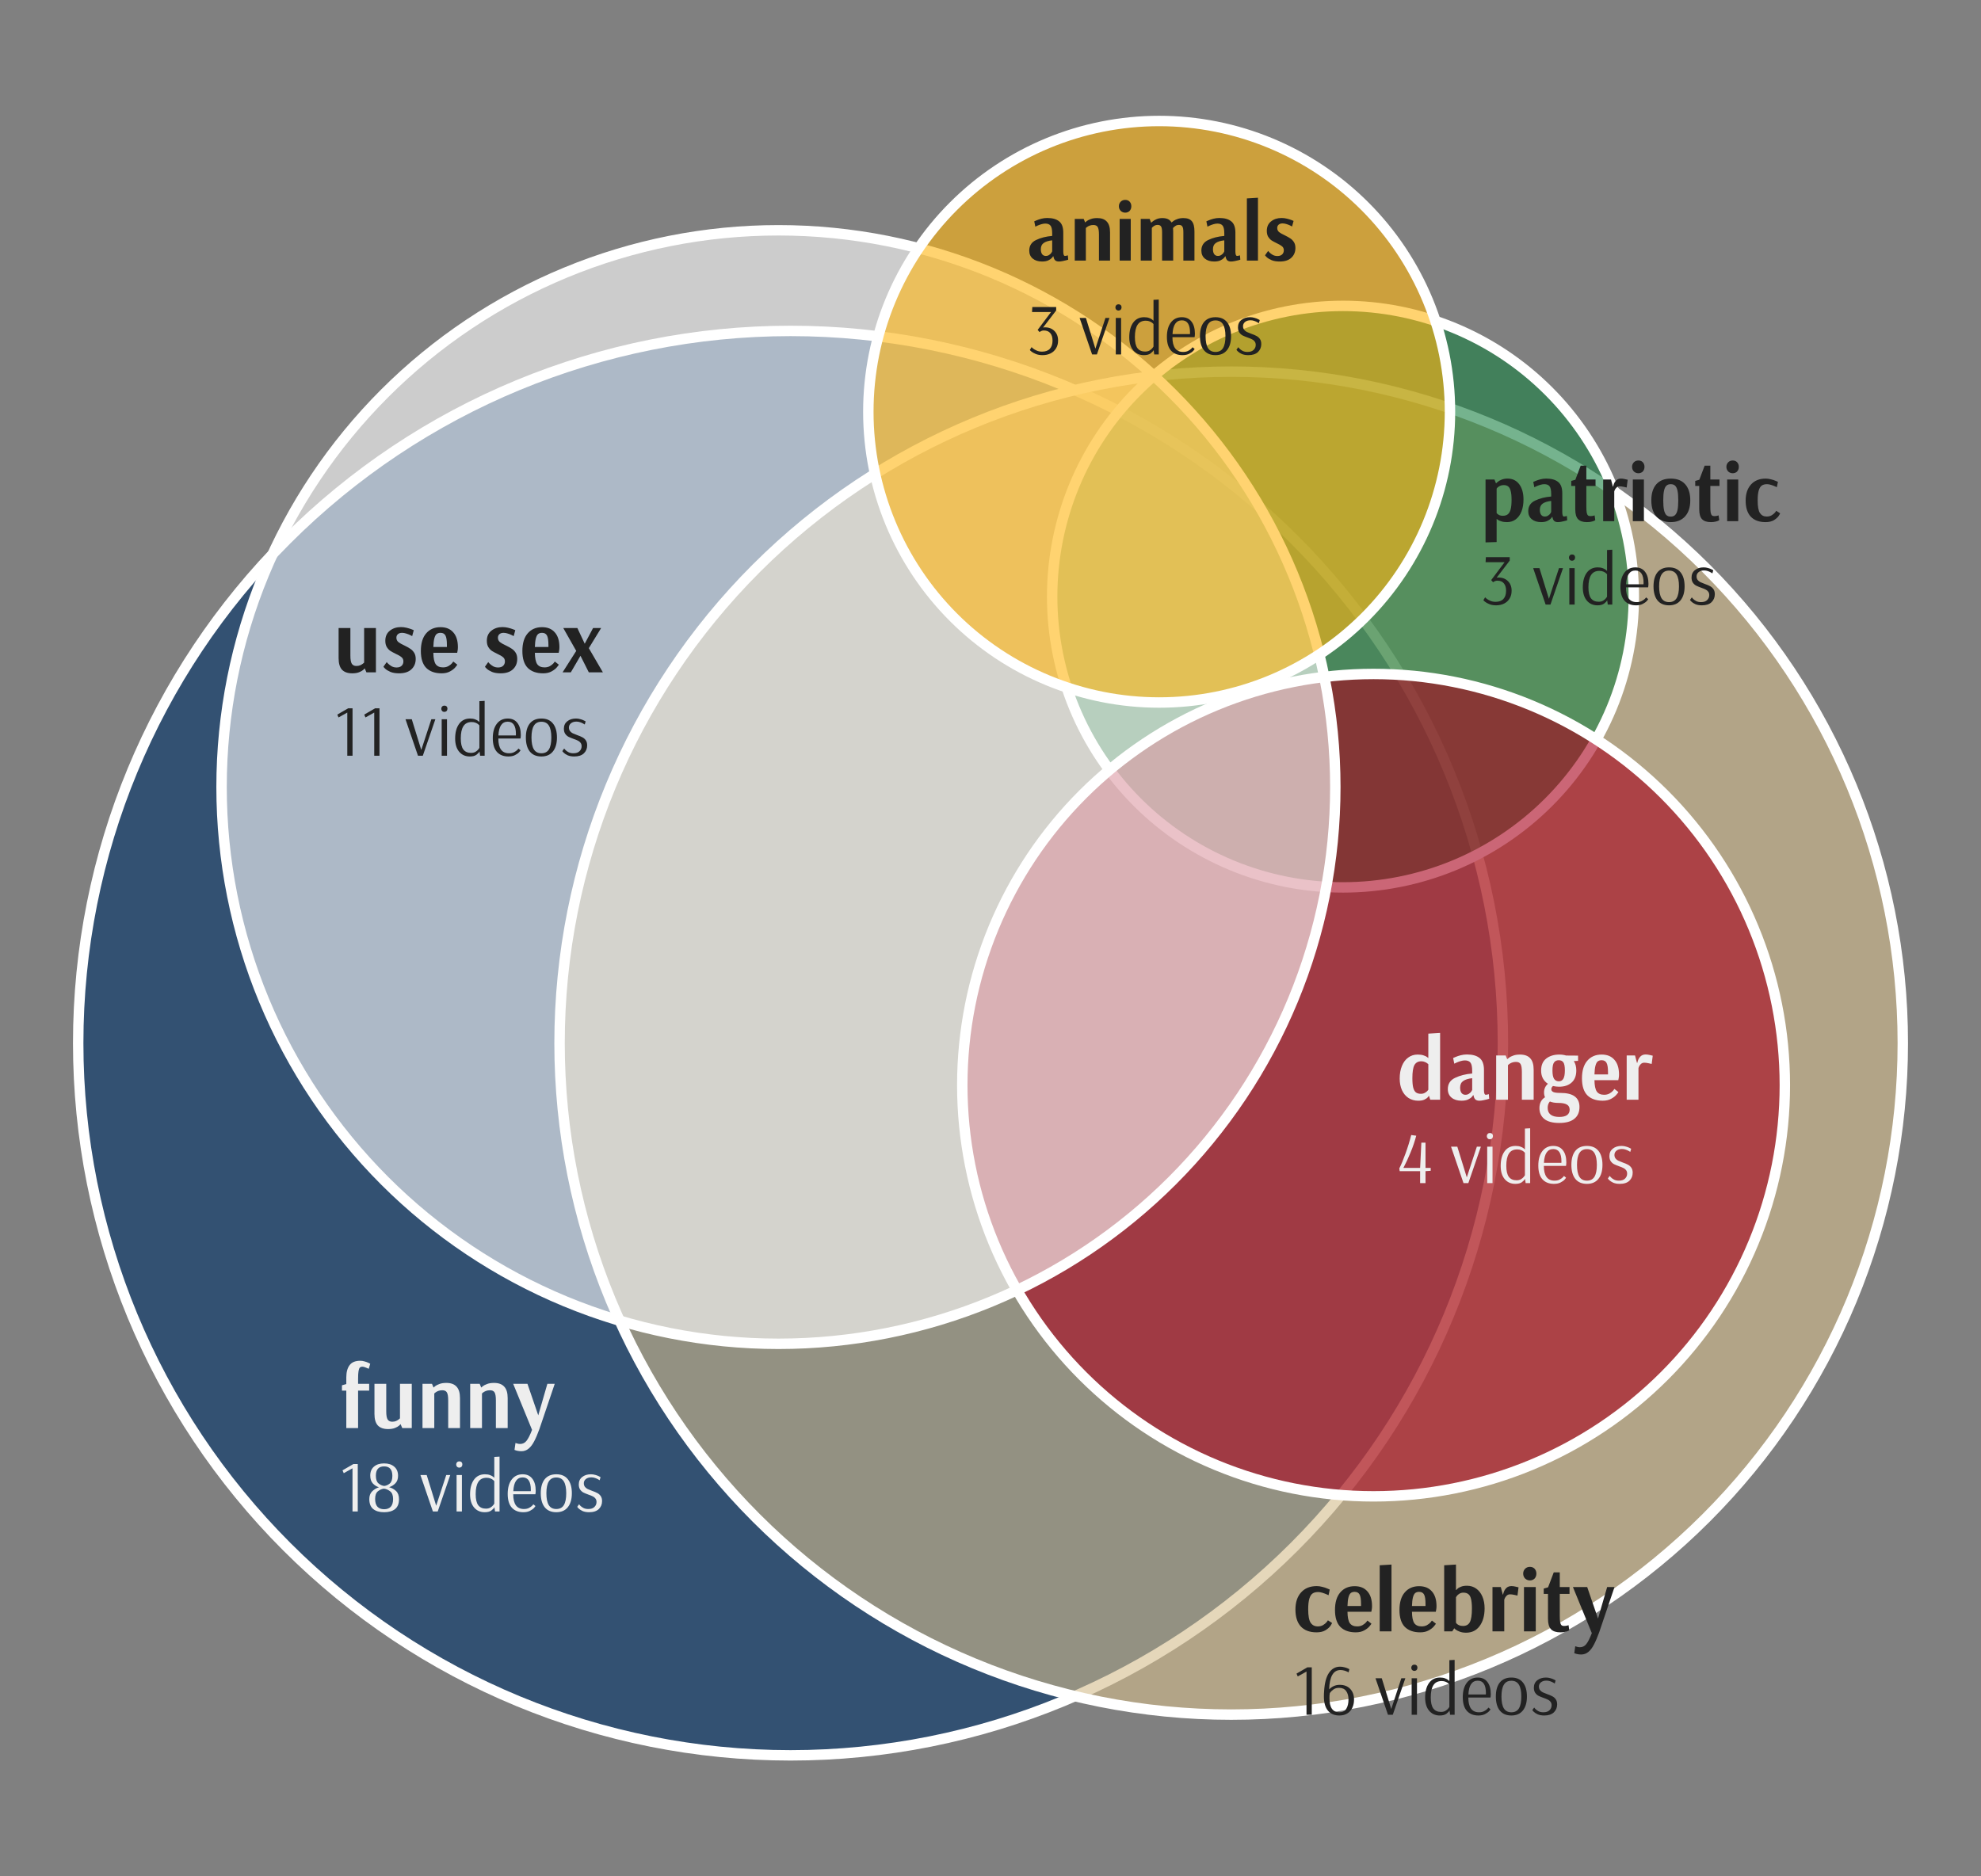 <svg width="380" height="360" viewBox="0 0 380 360" fill="none" xmlns="http://www.w3.org/2000/svg">
<rect x="0" y="0" width="380" height="360" fill="#808080" stroke="none"/>
<path d="M15 200.139C15 236.38 29.397 271.137 55.023 296.763C80.649 322.389 115.406 336.786 151.647 336.786C187.888 336.786 222.645 322.389 248.272 296.763C273.898 271.137 288.295 236.38 288.295 200.139C288.295 163.897 273.898 129.141 248.272 103.514C222.645 77.888 187.888 63.491 151.647 63.491C115.406 63.491 80.649 77.888 55.023 103.514C29.397 129.141 15 163.897 15 200.139" fill="#013369" fill-opacity="0.6"/>
<path d="M15 200.139C15 236.38 29.397 271.137 55.023 296.763C80.649 322.389 115.406 336.786 151.647 336.786C187.888 336.786 222.645 322.389 248.272 296.763C273.898 271.137 288.295 236.38 288.295 200.139C288.295 163.897 273.898 129.141 248.272 103.514C222.645 77.888 187.888 63.491 151.647 63.491C115.406 63.491 80.649 77.888 55.023 103.514C29.397 129.141 15 163.897 15 200.139" stroke="white" stroke-width="2"/>
<path d="M66.428 266.809H65.595V265.789L66.428 265.551V264.293C66.428 263.273 66.638 262.485 67.057 261.93C67.476 261.363 68.162 261.08 69.114 261.08C69.397 261.08 69.681 261.125 69.964 261.216C70.247 261.295 70.48 261.38 70.661 261.471C70.854 261.562 70.973 261.624 71.018 261.658L70.729 262.627C70.695 262.604 70.61 262.565 70.474 262.508C70.338 262.44 70.179 262.378 69.998 262.321C69.817 262.253 69.658 262.219 69.522 262.219C69.307 262.219 69.142 262.276 69.029 262.389C68.916 262.502 68.831 262.729 68.774 263.069C68.717 263.398 68.689 263.891 68.689 264.548V265.5H70.814V266.809H68.689V274H66.428V266.809ZM74.447 274.187C73.574 274.187 72.917 273.955 72.475 273.49C72.044 273.014 71.829 272.277 71.829 271.28V265.5H74.09V270.804C74.09 271.552 74.181 272.068 74.362 272.351C74.543 272.634 74.838 272.776 75.246 272.776C75.518 272.776 75.762 272.731 75.977 272.64C76.192 272.538 76.362 272.436 76.487 272.334C76.612 272.232 76.691 272.164 76.725 272.13V265.5H78.986V274H77.167L76.844 273.252H76.81C76.81 273.275 76.719 273.371 76.538 273.541C76.357 273.7 76.09 273.847 75.739 273.983C75.388 274.119 74.957 274.187 74.447 274.187ZM81.044 265.5H82.863L83.152 266.197H83.22C83.22 266.174 83.311 266.089 83.492 265.942C83.685 265.795 83.957 265.659 84.308 265.534C84.66 265.398 85.096 265.33 85.617 265.33C86.49 265.33 87.142 265.568 87.572 266.044C88.014 266.509 88.235 267.24 88.235 268.237V274H85.974V268.696C85.974 267.937 85.889 267.421 85.719 267.149C85.561 266.877 85.266 266.741 84.835 266.741C84.541 266.741 84.28 266.786 84.053 266.877C83.827 266.968 83.645 267.07 83.509 267.183C83.373 267.285 83.305 267.342 83.305 267.353V274H81.044V265.5ZM90.192 265.5H92.011L92.3 266.197H92.368C92.368 266.174 92.459 266.089 92.64 265.942C92.832 265.795 93.105 265.659 93.456 265.534C93.807 265.398 94.243 265.33 94.765 265.33C95.638 265.33 96.289 265.568 96.72 266.044C97.162 266.509 97.383 267.24 97.383 268.237V274H95.122V268.696C95.122 267.937 95.037 267.421 94.867 267.149C94.708 266.877 94.413 266.741 93.983 266.741C93.688 266.741 93.427 266.786 93.201 266.877C92.974 266.968 92.793 267.07 92.657 267.183C92.521 267.285 92.453 267.342 92.453 267.353V274H90.192V265.5ZM100.019 278.437C99.759 278.437 99.526 278.414 99.322 278.369C99.13 278.335 98.982 278.295 98.88 278.25C98.778 278.216 98.716 278.193 98.693 278.182L98.88 276.856C98.926 276.879 99.039 276.913 99.22 276.958C99.402 277.015 99.583 277.043 99.764 277.043C100.274 277.043 100.688 276.839 101.005 276.431C101.323 276.034 101.674 275.337 102.059 274.34L98.438 265.5H101.175L103.249 271.552L105 265.5H106.411L103.47 274.187C103.119 275.15 102.785 275.932 102.467 276.533C102.161 277.134 101.81 277.598 101.413 277.927C101.017 278.267 100.552 278.437 100.019 278.437ZM67.618 290V281.712L65.938 282.65L65.7 282.104L67.786 280.9H68.626V290H67.618ZM73.682 290.14C72.786 290.14 72.086 289.935 71.582 289.524C71.087 289.113 70.84 288.479 70.84 287.62C70.84 287.004 71.017 286.514 71.372 286.15C71.736 285.786 72.175 285.52 72.688 285.352C72.231 285.212 71.839 284.965 71.512 284.61C71.185 284.255 71.022 283.751 71.022 283.098C71.022 282.37 71.26 281.801 71.736 281.39C72.212 280.979 72.861 280.774 73.682 280.774C74.503 280.774 75.152 280.984 75.628 281.404C76.113 281.815 76.356 282.393 76.356 283.14C76.356 283.756 76.188 284.237 75.852 284.582C75.525 284.927 75.124 285.179 74.648 285.338C75.161 285.478 75.605 285.725 75.978 286.08C76.351 286.435 76.538 286.957 76.538 287.648C76.538 288.497 76.286 289.127 75.782 289.538C75.278 289.939 74.578 290.14 73.682 290.14ZM73.696 285.1C74.069 285.063 74.424 284.909 74.76 284.638C75.096 284.358 75.264 283.868 75.264 283.168C75.264 281.955 74.737 281.348 73.682 281.348C72.627 281.348 72.1 281.945 72.1 283.14C72.1 283.84 72.268 284.33 72.604 284.61C72.94 284.89 73.304 285.053 73.696 285.1ZM73.682 289.566C74.233 289.566 74.657 289.407 74.956 289.09C75.255 288.763 75.404 288.269 75.404 287.606C75.404 286.897 75.213 286.402 74.83 286.122C74.457 285.833 74.06 285.665 73.64 285.618C73.239 285.665 72.856 285.833 72.492 286.122C72.137 286.402 71.96 286.892 71.96 287.592C71.96 288.264 72.109 288.763 72.408 289.09C72.707 289.407 73.131 289.566 73.682 289.566ZM83.039 290L80.645 283H81.849L83.669 288.894L85.601 283H86.371L83.963 290H83.039ZM88.101 281.586C87.933 281.586 87.797 281.535 87.695 281.432C87.573 281.311 87.513 281.161 87.513 280.984C87.513 280.807 87.573 280.657 87.695 280.536C87.797 280.433 87.933 280.382 88.101 280.382C88.278 280.382 88.418 280.429 88.521 280.522C88.633 280.643 88.689 280.797 88.689 280.984C88.689 281.152 88.633 281.301 88.521 281.432C88.39 281.535 88.25 281.586 88.101 281.586ZM87.583 290V283H88.605V290H87.583ZM92.982 290.14C92.133 290.14 91.452 289.837 90.938 289.23C90.425 288.623 90.168 287.779 90.168 286.696C90.168 285.529 90.416 284.601 90.91 283.91C91.414 283.21 92.119 282.86 93.024 282.86C93.407 282.86 93.729 282.911 93.99 283.014C94.252 283.107 94.452 283.215 94.592 283.336C94.732 283.448 94.802 283.513 94.802 283.532H94.816V279.528L95.824 279.472V290H94.956L94.844 289.174C94.742 289.379 94.541 289.594 94.242 289.818C93.944 290.033 93.524 290.14 92.982 290.14ZM93.206 289.454C93.542 289.454 93.832 289.384 94.074 289.244C94.317 289.095 94.499 288.936 94.62 288.768C94.751 288.6 94.816 288.502 94.816 288.474V284.176C94.816 284.157 94.751 284.092 94.62 283.98C94.499 283.868 94.326 283.765 94.102 283.672C93.888 283.579 93.631 283.532 93.332 283.532C92.614 283.532 92.086 283.798 91.75 284.33C91.414 284.853 91.246 285.632 91.246 286.668C91.246 287.648 91.41 288.357 91.736 288.796C92.072 289.235 92.562 289.454 93.206 289.454ZM100.383 290.14C99.45 290.14 98.717 289.851 98.185 289.272C97.653 288.684 97.387 287.807 97.387 286.64C97.387 285.464 97.644 284.54 98.157 283.868C98.671 283.196 99.371 282.86 100.257 282.86C101.06 282.86 101.676 283.14 102.105 283.7C102.544 284.251 102.763 285.035 102.763 286.052C102.763 286.229 102.754 286.374 102.735 286.486C102.716 286.598 102.702 286.668 102.693 286.696H98.451C98.451 288.581 99.132 289.524 100.495 289.524C100.868 289.524 101.186 289.459 101.447 289.328C101.718 289.188 101.928 289.043 102.077 288.894C102.226 288.735 102.301 288.642 102.301 288.614L102.707 288.95C102.707 288.987 102.618 289.109 102.441 289.314C102.264 289.51 102.002 289.697 101.657 289.874C101.312 290.051 100.887 290.14 100.383 290.14ZM101.811 286.108L101.825 285.842C101.825 284.255 101.302 283.462 100.257 283.462C99.707 283.462 99.282 283.681 98.983 284.12C98.684 284.549 98.512 285.212 98.465 286.108H101.811ZM106.713 290.14C105.742 290.14 105 289.823 104.487 289.188C103.983 288.553 103.731 287.657 103.731 286.5C103.731 285.343 103.983 284.447 104.487 283.812C105 283.177 105.742 282.86 106.713 282.86C107.684 282.86 108.421 283.177 108.925 283.812C109.438 284.447 109.695 285.343 109.695 286.5C109.695 287.648 109.434 288.544 108.911 289.188C108.398 289.823 107.665 290.14 106.713 290.14ZM106.713 289.524C107.366 289.524 107.847 289.277 108.155 288.782C108.463 288.278 108.617 287.517 108.617 286.5C108.617 285.492 108.463 284.736 108.155 284.232C107.847 283.728 107.366 283.476 106.713 283.476C106.06 283.476 105.579 283.728 105.271 284.232C104.963 284.727 104.809 285.483 104.809 286.5C104.809 287.517 104.963 288.278 105.271 288.782C105.579 289.277 106.06 289.524 106.713 289.524ZM113.013 290.14C112.518 290.14 112.098 290.065 111.753 289.916C111.417 289.757 111.16 289.589 110.983 289.412C110.815 289.235 110.731 289.132 110.731 289.104L111.081 288.614C111.081 288.633 111.155 288.721 111.305 288.88C111.454 289.039 111.659 289.188 111.921 289.328C112.182 289.459 112.49 289.524 112.845 289.524C113.367 289.524 113.759 289.393 114.021 289.132C114.291 288.871 114.427 288.553 114.427 288.18C114.427 287.909 114.357 287.685 114.217 287.508C114.086 287.331 113.918 287.195 113.713 287.102C113.517 286.999 113.241 286.887 112.887 286.766C112.476 286.617 112.149 286.481 111.907 286.36C111.664 286.229 111.454 286.038 111.277 285.786C111.109 285.534 111.025 285.207 111.025 284.806C111.025 284.209 111.239 283.737 111.669 283.392C112.107 283.037 112.667 282.86 113.349 282.86C113.647 282.86 113.932 282.902 114.203 282.986C114.483 283.061 114.707 283.145 114.875 283.238C115.043 283.322 115.15 283.378 115.197 283.406L115.029 284.008C114.991 283.98 114.898 283.924 114.749 283.84C114.599 283.747 114.403 283.658 114.161 283.574C113.927 283.49 113.685 283.448 113.433 283.448C113.003 283.448 112.653 283.555 112.383 283.77C112.121 283.985 111.991 284.255 111.991 284.582C111.991 284.853 112.061 285.081 112.201 285.268C112.341 285.445 112.513 285.585 112.719 285.688C112.933 285.791 113.218 285.907 113.573 286.038C113.983 286.178 114.315 286.318 114.567 286.458C114.828 286.589 115.047 286.78 115.225 287.032C115.402 287.284 115.491 287.611 115.491 288.012C115.491 288.619 115.281 289.127 114.861 289.538C114.441 289.939 113.825 290.14 113.013 290.14Z" fill="#EEEEEE"/>
<path d="M107.335 200.139C107.335 217.057 110.668 233.81 117.142 249.441C123.617 265.071 133.106 279.274 145.069 291.237C157.033 303.2 171.235 312.69 186.866 319.164C202.496 325.639 219.249 328.971 236.168 328.971C253.086 328.971 269.839 325.639 285.47 319.164C301.1 312.69 315.303 303.2 327.266 291.237C339.229 279.274 348.719 265.071 355.193 249.441C361.668 233.81 365 217.057 365 200.139C365 165.97 351.427 133.201 327.266 109.04C303.105 84.88 270.336 71.306 236.168 71.306C201.999 71.306 169.23 84.88 145.069 109.04C120.909 133.201 107.335 165.97 107.335 200.139Z" fill="#D3BC8D" fill-opacity="0.6" stroke="white" stroke-width="2"/>
<path d="M252.539 313.187C251.236 313.187 250.233 312.813 249.53 312.065C248.839 311.317 248.493 310.229 248.493 308.801C248.493 307.418 248.856 306.325 249.581 305.52C250.306 304.715 251.309 304.313 252.59 304.313C252.941 304.313 253.298 304.364 253.661 304.466C254.035 304.557 254.347 304.659 254.596 304.772C254.845 304.874 255.004 304.942 255.072 304.976L254.851 306.064C254.794 306.03 254.653 305.968 254.426 305.877C254.199 305.775 253.939 305.679 253.644 305.588C253.349 305.497 253.083 305.452 252.845 305.452C252.414 305.452 252.063 305.543 251.791 305.724C251.519 305.905 251.309 306.24 251.162 306.727C251.015 307.203 250.941 307.883 250.941 308.767C250.941 310.025 251.1 310.886 251.417 311.351C251.734 311.816 252.188 312.048 252.777 312.048C253.174 312.048 253.514 311.963 253.797 311.793C254.092 311.612 254.318 311.425 254.477 311.232C254.636 311.028 254.715 310.909 254.715 310.875L255.514 311.385C255.514 311.453 255.412 311.64 255.208 311.946C255.004 312.241 254.681 312.524 254.239 312.796C253.797 313.057 253.23 313.187 252.539 313.187ZM260.058 313.187C258.8 313.187 257.82 312.841 257.117 312.15C256.426 311.447 256.08 310.365 256.08 308.903C256.08 307.43 256.42 306.302 257.1 305.52C257.78 304.727 258.698 304.33 259.854 304.33C260.908 304.33 261.724 304.664 262.302 305.333C262.891 305.99 263.186 306.937 263.186 308.172C263.186 308.455 263.163 308.693 263.118 308.886C263.084 309.079 263.061 309.198 263.05 309.243H258.477C258.488 310.263 258.636 310.988 258.919 311.419C259.214 311.838 259.684 312.048 260.33 312.048C260.715 312.048 261.055 311.969 261.35 311.81C261.645 311.64 261.877 311.459 262.047 311.266C262.217 311.062 262.302 310.949 262.302 310.926L263.067 311.521C263.067 311.566 262.948 311.731 262.71 312.014C262.483 312.297 262.143 312.564 261.69 312.813C261.248 313.062 260.704 313.187 260.058 313.187ZM261.078 308.138V307.747C261.078 306.886 260.987 306.285 260.806 305.945C260.625 305.594 260.307 305.418 259.854 305.418C259.537 305.418 259.282 305.497 259.089 305.656C258.908 305.815 258.766 306.092 258.664 306.489C258.562 306.874 258.5 307.424 258.477 308.138H261.078ZM264.659 313V300.318L266.92 300.182V313H264.659ZM272.426 313.187C271.168 313.187 270.188 312.841 269.485 312.15C268.794 311.447 268.448 310.365 268.448 308.903C268.448 307.43 268.788 306.302 269.468 305.52C270.148 304.727 271.066 304.33 272.222 304.33C273.276 304.33 274.092 304.664 274.67 305.333C275.259 305.99 275.554 306.937 275.554 308.172C275.554 308.455 275.531 308.693 275.486 308.886C275.452 309.079 275.429 309.198 275.418 309.243H270.845C270.856 310.263 271.004 310.988 271.287 311.419C271.582 311.838 272.052 312.048 272.698 312.048C273.083 312.048 273.423 311.969 273.718 311.81C274.013 311.64 274.245 311.459 274.415 311.266C274.585 311.062 274.67 310.949 274.67 310.926L275.435 311.521C275.435 311.566 275.316 311.731 275.078 312.014C274.851 312.297 274.511 312.564 274.058 312.813C273.616 313.062 273.072 313.187 272.426 313.187ZM273.446 308.138V307.747C273.446 306.886 273.355 306.285 273.174 305.945C272.993 305.594 272.675 305.418 272.222 305.418C271.905 305.418 271.65 305.497 271.457 305.656C271.276 305.815 271.134 306.092 271.032 306.489C270.93 306.874 270.868 307.424 270.845 308.138H273.446ZM281.226 313.255C280.773 313.255 280.376 313.193 280.036 313.068C279.707 312.943 279.447 312.813 279.254 312.677C279.073 312.53 278.982 312.445 278.982 312.422H278.948L278.574 313H277.027V300.318L279.288 300.182V305.061H279.356C279.356 305.038 279.43 304.959 279.577 304.823C279.724 304.676 279.951 304.545 280.257 304.432C280.563 304.307 280.943 304.245 281.396 304.245C282.065 304.245 282.654 304.426 283.164 304.789C283.674 305.152 284.071 305.662 284.354 306.319C284.637 306.976 284.779 307.73 284.779 308.58C284.779 309.985 284.462 311.119 283.827 311.98C283.204 312.83 282.337 313.255 281.226 313.255ZM280.631 311.963C281.254 311.963 281.696 311.714 281.957 311.215C282.218 310.705 282.348 309.844 282.348 308.631C282.348 307.849 282.291 307.237 282.178 306.795C282.076 306.353 281.906 306.041 281.668 305.86C281.43 305.667 281.113 305.571 280.716 305.571C280.421 305.571 280.166 305.639 279.951 305.775C279.736 305.9 279.571 306.041 279.458 306.2C279.345 306.347 279.288 306.432 279.288 306.455V311.334C279.288 311.357 279.339 311.425 279.441 311.538C279.543 311.64 279.69 311.736 279.883 311.827C280.087 311.918 280.336 311.963 280.631 311.963ZM286.291 304.5H287.889L288.263 305.928H288.331C288.331 305.86 288.376 305.696 288.467 305.435C288.557 305.163 288.722 304.908 288.96 304.67C289.209 304.432 289.538 304.313 289.946 304.313C290.172 304.313 290.427 304.347 290.711 304.415C291.005 304.483 291.198 304.528 291.289 304.551L291.085 306.132C290.994 306.109 290.79 306.064 290.473 305.996C290.167 305.928 289.9 305.894 289.674 305.894C289.413 305.894 289.198 305.973 289.028 306.132C288.869 306.279 288.75 306.438 288.671 306.608C288.591 306.778 288.552 306.88 288.552 306.914V313H286.291V304.5ZM293.472 303.225C293.132 303.225 292.832 303.112 292.571 302.885C292.311 302.624 292.18 302.301 292.18 301.916C292.18 301.542 292.311 301.225 292.571 300.964C292.809 300.737 293.11 300.624 293.472 300.624C293.824 300.624 294.113 300.732 294.339 300.947C294.589 301.208 294.713 301.531 294.713 301.916C294.713 302.313 294.589 302.641 294.339 302.902C294.09 303.117 293.801 303.225 293.472 303.225ZM292.333 313V304.5H294.594V313H292.333ZM299.302 313.187C298.498 313.187 297.903 312.989 297.517 312.592C297.132 312.195 296.939 311.527 296.939 310.586V305.809H296.123V304.789L296.956 304.551L298.044 301.678H299.2V304.5H301.07V305.809H299.2V310.008C299.2 310.541 299.223 310.949 299.268 311.232C299.325 311.504 299.41 311.697 299.523 311.81C299.637 311.912 299.795 311.963 299.999 311.963C300.226 311.963 300.43 311.94 300.611 311.895C300.793 311.85 300.883 311.821 300.883 311.81L301.019 312.779C301.019 312.79 300.957 312.83 300.832 312.898C300.708 312.966 300.515 313.028 300.254 313.085C300.005 313.153 299.688 313.187 299.302 313.187ZM303.306 317.437C303.046 317.437 302.813 317.414 302.609 317.369C302.417 317.335 302.269 317.295 302.167 317.25C302.065 317.216 302.003 317.193 301.98 317.182L302.167 315.856C302.213 315.879 302.326 315.913 302.507 315.958C302.689 316.015 302.87 316.043 303.051 316.043C303.561 316.043 303.975 315.839 304.292 315.431C304.61 315.034 304.961 314.337 305.346 313.34L301.725 304.5H304.462L306.536 310.552L308.287 304.5H309.698L306.757 313.187C306.406 314.15 306.072 314.932 305.754 315.533C305.448 316.134 305.097 316.598 304.7 316.927C304.304 317.267 303.839 317.437 303.306 317.437ZM250.618 329V320.712L248.938 321.65L248.7 321.104L250.786 319.9H251.626V329H250.618ZM256.92 329.14C255.968 329.14 255.235 328.827 254.722 328.202C254.209 327.577 253.952 326.676 253.952 325.5C253.952 325.127 253.966 324.786 253.994 324.478C254.087 322.901 254.4 321.725 254.932 320.95C255.464 320.166 256.169 319.774 257.046 319.774C257.335 319.774 257.611 319.811 257.872 319.886C258.143 319.951 258.357 320.021 258.516 320.096C258.684 320.171 258.791 320.222 258.838 320.25L258.698 320.866C258.661 320.838 258.567 320.791 258.418 320.726C258.269 320.651 258.077 320.581 257.844 320.516C257.611 320.451 257.373 320.418 257.13 320.418C255.767 320.418 255.044 321.655 254.96 324.128C255.52 323.549 256.197 323.26 256.99 323.26C257.839 323.26 258.507 323.517 258.992 324.03C259.487 324.543 259.734 325.229 259.734 326.088C259.734 326.657 259.627 327.175 259.412 327.642C259.207 328.099 258.889 328.463 258.46 328.734C258.04 329.005 257.527 329.14 256.92 329.14ZM256.92 328.524C257.527 328.524 257.97 328.3 258.25 327.852C258.53 327.395 258.67 326.802 258.67 326.074C258.67 325.402 258.521 324.861 258.222 324.45C257.923 324.039 257.471 323.834 256.864 323.834C256.425 323.834 256.061 323.941 255.772 324.156C255.483 324.361 255.249 324.595 255.072 324.856L255.086 324.87C255.067 324.973 255.049 325.113 255.03 325.29C255.021 325.467 255.016 325.645 255.016 325.822C255.016 327.623 255.651 328.524 256.92 328.524ZM266.244 329L263.85 322H265.054L266.874 327.894L268.806 322H269.576L267.168 329H266.244ZM271.306 320.586C271.138 320.586 271.003 320.535 270.9 320.432C270.779 320.311 270.718 320.161 270.718 319.984C270.718 319.807 270.779 319.657 270.9 319.536C271.003 319.433 271.138 319.382 271.306 319.382C271.483 319.382 271.623 319.429 271.726 319.522C271.838 319.643 271.894 319.797 271.894 319.984C271.894 320.152 271.838 320.301 271.726 320.432C271.595 320.535 271.455 320.586 271.306 320.586ZM270.788 329V322H271.81V329H270.788ZM276.187 329.14C275.338 329.14 274.657 328.837 274.143 328.23C273.63 327.623 273.373 326.779 273.373 325.696C273.373 324.529 273.621 323.601 274.115 322.91C274.619 322.21 275.324 321.86 276.229 321.86C276.612 321.86 276.934 321.911 277.195 322.014C277.457 322.107 277.657 322.215 277.797 322.336C277.937 322.448 278.007 322.513 278.007 322.532H278.021V318.528L279.029 318.472V329H278.161L278.049 328.174C277.947 328.379 277.746 328.594 277.447 328.818C277.149 329.033 276.729 329.14 276.187 329.14ZM276.411 328.454C276.747 328.454 277.037 328.384 277.279 328.244C277.522 328.095 277.704 327.936 277.825 327.768C277.956 327.6 278.021 327.502 278.021 327.474V323.176C278.021 323.157 277.956 323.092 277.825 322.98C277.704 322.868 277.531 322.765 277.307 322.672C277.093 322.579 276.836 322.532 276.537 322.532C275.819 322.532 275.291 322.798 274.955 323.33C274.619 323.853 274.451 324.632 274.451 325.668C274.451 326.648 274.615 327.357 274.941 327.796C275.277 328.235 275.767 328.454 276.411 328.454ZM283.588 329.14C282.655 329.14 281.922 328.851 281.39 328.272C280.858 327.684 280.592 326.807 280.592 325.64C280.592 324.464 280.849 323.54 281.362 322.868C281.876 322.196 282.576 321.86 283.462 321.86C284.265 321.86 284.881 322.14 285.31 322.7C285.749 323.251 285.968 324.035 285.968 325.052C285.968 325.229 285.959 325.374 285.94 325.486C285.922 325.598 285.908 325.668 285.898 325.696H281.656C281.656 327.581 282.338 328.524 283.7 328.524C284.074 328.524 284.391 328.459 284.652 328.328C284.923 328.188 285.133 328.043 285.282 327.894C285.432 327.735 285.506 327.642 285.506 327.614L285.912 327.95C285.912 327.987 285.824 328.109 285.646 328.314C285.469 328.51 285.208 328.697 284.862 328.874C284.517 329.051 284.092 329.14 283.588 329.14ZM285.016 325.108L285.03 324.842C285.03 323.255 284.508 322.462 283.462 322.462C282.912 322.462 282.487 322.681 282.188 323.12C281.89 323.549 281.717 324.212 281.67 325.108H285.016ZM289.918 329.14C288.947 329.14 288.205 328.823 287.692 328.188C287.188 327.553 286.936 326.657 286.936 325.5C286.936 324.343 287.188 323.447 287.692 322.812C288.205 322.177 288.947 321.86 289.918 321.86C290.889 321.86 291.626 322.177 292.13 322.812C292.643 323.447 292.9 324.343 292.9 325.5C292.9 326.648 292.639 327.544 292.116 328.188C291.603 328.823 290.87 329.14 289.918 329.14ZM289.918 328.524C290.571 328.524 291.052 328.277 291.36 327.782C291.668 327.278 291.822 326.517 291.822 325.5C291.822 324.492 291.668 323.736 291.36 323.232C291.052 322.728 290.571 322.476 289.918 322.476C289.265 322.476 288.784 322.728 288.476 323.232C288.168 323.727 288.014 324.483 288.014 325.5C288.014 326.517 288.168 327.278 288.476 327.782C288.784 328.277 289.265 328.524 289.918 328.524ZM296.218 329.14C295.723 329.14 295.303 329.065 294.958 328.916C294.622 328.757 294.365 328.589 294.188 328.412C294.02 328.235 293.936 328.132 293.936 328.104L294.286 327.614C294.286 327.633 294.36 327.721 294.51 327.88C294.659 328.039 294.864 328.188 295.126 328.328C295.387 328.459 295.695 328.524 296.05 328.524C296.572 328.524 296.964 328.393 297.226 328.132C297.496 327.871 297.632 327.553 297.632 327.18C297.632 326.909 297.562 326.685 297.422 326.508C297.291 326.331 297.123 326.195 296.918 326.102C296.722 325.999 296.446 325.887 296.092 325.766C295.681 325.617 295.354 325.481 295.112 325.36C294.869 325.229 294.659 325.038 294.482 324.786C294.314 324.534 294.23 324.207 294.23 323.806C294.23 323.209 294.444 322.737 294.874 322.392C295.312 322.037 295.872 321.86 296.554 321.86C296.852 321.86 297.137 321.902 297.408 321.986C297.688 322.061 297.912 322.145 298.08 322.238C298.248 322.322 298.355 322.378 298.402 322.406L298.234 323.008C298.196 322.98 298.103 322.924 297.954 322.84C297.804 322.747 297.608 322.658 297.366 322.574C297.132 322.49 296.89 322.448 296.638 322.448C296.208 322.448 295.858 322.555 295.588 322.77C295.326 322.985 295.196 323.255 295.196 323.582C295.196 323.853 295.266 324.081 295.406 324.268C295.546 324.445 295.718 324.585 295.924 324.688C296.138 324.791 296.423 324.907 296.778 325.038C297.188 325.178 297.52 325.318 297.772 325.458C298.033 325.589 298.252 325.78 298.43 326.032C298.607 326.284 298.696 326.611 298.696 327.012C298.696 327.619 298.486 328.127 298.066 328.538C297.646 328.939 297.03 329.14 296.218 329.14Z" fill="#222222"/>
<path d="M201.829 114.475C201.829 121.801 203.272 129.055 206.076 135.824C208.879 142.592 212.988 148.742 218.169 153.922C223.349 159.102 229.499 163.211 236.267 166.015C243.035 168.818 250.289 170.261 257.615 170.261C264.941 170.261 272.195 168.818 278.964 166.015C285.732 163.211 291.882 159.102 297.062 153.922C302.242 148.742 306.351 142.592 309.155 135.824C311.958 129.055 313.401 121.801 313.401 114.475C313.401 107.149 311.958 99.895 309.155 93.127C306.351 86.359 302.242 80.209 297.062 75.029C291.882 69.849 285.732 65.739 278.964 62.936C272.195 60.132 264.941 58.689 257.615 58.689C250.289 58.689 243.035 60.132 236.267 62.936C229.499 65.739 223.349 69.849 218.169 75.029C212.988 80.209 208.879 86.359 206.076 93.127C203.272 99.895 201.829 107.149 201.829 114.475" fill="#198143" fill-opacity="0.6"/>
<path d="M201.829 114.475C201.829 121.801 203.272 129.055 206.076 135.824C208.879 142.592 212.988 148.742 218.169 153.922C223.349 159.102 229.499 163.211 236.267 166.015C243.035 168.818 250.289 170.261 257.615 170.261C264.941 170.261 272.195 168.818 278.964 166.015C285.732 163.211 291.882 159.102 297.062 153.922C302.242 148.742 306.351 142.592 309.155 135.824C311.958 129.055 313.401 121.801 313.401 114.475C313.401 107.149 311.958 99.895 309.155 93.127C306.351 86.359 302.242 80.209 297.062 75.029C291.882 69.849 285.732 65.739 278.964 62.936C272.195 60.132 264.941 58.689 257.615 58.689C250.289 58.689 243.035 60.132 236.267 62.936C229.499 65.739 223.349 69.849 218.169 75.029C212.988 80.209 208.879 86.359 206.076 93.127C203.272 99.895 201.829 107.149 201.829 114.475" stroke="white" stroke-width="2"/>
<path d="M284.96 92H286.672L286.96 92.72H287.008C287.008 92.699 287.099 92.613 287.28 92.464C287.461 92.304 287.712 92.16 288.032 92.032C288.352 91.893 288.736 91.824 289.184 91.824C290.133 91.824 290.88 92.187 291.424 92.912C291.968 93.637 292.24 94.613 292.24 95.84C292.24 96.704 292.112 97.467 291.856 98.128C291.6 98.779 291.232 99.285 290.752 99.648C290.283 100 289.723 100.176 289.072 100.176C288.656 100.176 288.304 100.128 288.016 100.032C287.728 99.947 287.509 99.856 287.36 99.76C287.211 99.653 287.136 99.589 287.136 99.568H287.088V104L284.96 104.064V92ZM288.272 98.96C288.677 98.96 288.997 98.864 289.232 98.672C289.477 98.48 289.659 98.165 289.776 97.728C289.893 97.28 289.952 96.667 289.952 95.888C289.952 95.152 289.893 94.581 289.776 94.176C289.669 93.76 289.504 93.472 289.28 93.312C289.067 93.152 288.784 93.072 288.432 93.072C288.176 93.072 287.947 93.12 287.744 93.216C287.552 93.312 287.397 93.413 287.28 93.52C287.173 93.627 287.109 93.707 287.088 93.76V98.432C287.109 98.464 287.163 98.523 287.248 98.608C287.333 98.683 287.461 98.763 287.632 98.848C287.813 98.923 288.027 98.96 288.272 98.96ZM295.615 100.176C294.868 100.176 294.271 99.989 293.823 99.616C293.375 99.243 293.151 98.731 293.151 98.08C293.151 97.141 293.588 96.464 294.463 96.048C295.348 95.621 296.377 95.36 297.551 95.264V94.8C297.551 94.075 297.449 93.579 297.247 93.312C297.044 93.035 296.703 92.896 296.223 92.896C295.999 92.896 295.743 92.939 295.455 93.024C295.177 93.109 294.932 93.2 294.719 93.296C294.516 93.392 294.383 93.456 294.319 93.488L294.111 92.464C294.175 92.432 294.324 92.368 294.559 92.272C294.804 92.165 295.108 92.064 295.471 91.968C295.844 91.872 296.217 91.824 296.591 91.824C297.593 91.824 298.356 92.037 298.879 92.464C299.412 92.88 299.679 93.6 299.679 94.624V98.256C299.679 98.821 299.791 99.104 300.015 99.104C300.1 99.104 300.201 99.088 300.319 99.056C300.436 99.024 300.516 99.003 300.559 98.992L300.623 99.824C300.569 99.845 300.441 99.883 300.239 99.936C300.036 99.989 299.801 100.043 299.535 100.096C299.279 100.149 299.049 100.176 298.847 100.176C298.537 100.176 298.297 100.101 298.127 99.952C297.956 99.792 297.844 99.536 297.791 99.184H297.711C297.711 99.216 297.636 99.317 297.487 99.488C297.348 99.648 297.124 99.803 296.815 99.952C296.505 100.101 296.105 100.176 295.615 100.176ZM296.319 99.104C296.575 99.104 296.793 99.04 296.975 98.912C297.167 98.784 297.311 98.645 297.407 98.496C297.503 98.336 297.551 98.245 297.551 98.224V96.112C296.836 96.187 296.292 96.357 295.919 96.624C295.556 96.88 295.375 97.275 295.375 97.808C295.375 98.235 295.46 98.56 295.631 98.784C295.801 98.997 296.031 99.104 296.319 99.104ZM304.394 100.176C303.637 100.176 303.077 99.989 302.714 99.616C302.351 99.243 302.17 98.613 302.17 97.728V93.232H301.402V92.272L302.186 92.048L303.21 89.344H304.298V92H306.058V93.232H304.298V97.184C304.298 97.685 304.319 98.069 304.362 98.336C304.415 98.592 304.495 98.773 304.602 98.88C304.709 98.976 304.858 99.024 305.05 99.024C305.263 99.024 305.455 99.003 305.626 98.96C305.797 98.917 305.882 98.891 305.882 98.88L306.01 99.792C306.01 99.803 305.951 99.84 305.834 99.904C305.717 99.968 305.535 100.027 305.29 100.08C305.055 100.144 304.757 100.176 304.394 100.176ZM307.523 92H309.027L309.379 93.344H309.443C309.443 93.28 309.485 93.125 309.571 92.88C309.656 92.624 309.811 92.384 310.035 92.16C310.269 91.936 310.579 91.824 310.963 91.824C311.176 91.824 311.416 91.856 311.683 91.92C311.96 91.984 312.141 92.027 312.227 92.048L312.035 93.536C311.949 93.515 311.757 93.472 311.459 93.408C311.171 93.344 310.92 93.312 310.707 93.312C310.461 93.312 310.259 93.387 310.099 93.536C309.949 93.675 309.837 93.824 309.763 93.984C309.688 94.144 309.651 94.24 309.651 94.272V100H307.523V92ZM314.282 90.8C313.962 90.8 313.679 90.693 313.434 90.48C313.189 90.235 313.066 89.931 313.066 89.568C313.066 89.216 313.189 88.917 313.434 88.672C313.658 88.459 313.941 88.352 314.282 88.352C314.613 88.352 314.885 88.453 315.098 88.656C315.333 88.901 315.45 89.205 315.45 89.568C315.45 89.941 315.333 90.251 315.098 90.496C314.863 90.699 314.591 90.8 314.282 90.8ZM313.21 100V92H315.338V100H313.21ZM320.489 100.176C319.294 100.176 318.372 99.813 317.721 99.088C317.081 98.363 316.761 97.333 316.761 96C316.761 94.667 317.081 93.637 317.721 92.912C318.372 92.187 319.294 91.824 320.489 91.824C321.694 91.824 322.617 92.187 323.257 92.912C323.908 93.637 324.233 94.667 324.233 96C324.233 97.323 323.897 98.352 323.225 99.088C322.564 99.813 321.652 100.176 320.489 100.176ZM320.489 99.12C320.841 99.12 321.118 99.019 321.321 98.816C321.534 98.613 321.689 98.288 321.785 97.84C321.881 97.392 321.929 96.779 321.929 96C321.929 95.221 321.881 94.608 321.785 94.16C321.689 93.712 321.54 93.392 321.337 93.2C321.134 92.997 320.852 92.896 320.489 92.896C320.126 92.896 319.844 92.997 319.641 93.2C319.438 93.392 319.289 93.712 319.193 94.16C319.097 94.608 319.049 95.216 319.049 95.984C319.049 96.763 319.097 97.381 319.193 97.84C319.289 98.288 319.438 98.613 319.641 98.816C319.854 99.019 320.137 99.12 320.489 99.12ZM328.175 100.176C327.418 100.176 326.858 99.989 326.495 99.616C326.132 99.243 325.951 98.613 325.951 97.728V93.232H325.183V92.272L325.967 92.048L326.991 89.344H328.079V92H329.839V93.232H328.079V97.184C328.079 97.685 328.1 98.069 328.143 98.336C328.196 98.592 328.276 98.773 328.383 98.88C328.49 98.976 328.639 99.024 328.831 99.024C329.044 99.024 329.236 99.003 329.407 98.96C329.578 98.917 329.663 98.891 329.663 98.88L329.791 99.792C329.791 99.803 329.732 99.84 329.615 99.904C329.498 99.968 329.316 100.027 329.071 100.08C328.836 100.144 328.538 100.176 328.175 100.176ZM332.376 90.8C332.056 90.8 331.773 90.693 331.528 90.48C331.282 90.235 331.16 89.931 331.16 89.568C331.16 89.216 331.282 88.917 331.528 88.672C331.752 88.459 332.034 88.352 332.376 88.352C332.706 88.352 332.978 88.453 333.192 88.656C333.426 88.901 333.544 89.205 333.544 89.568C333.544 89.941 333.426 90.251 333.192 90.496C332.957 90.699 332.685 90.8 332.376 90.8ZM331.304 100V92H333.432V100H331.304ZM338.663 100.176C337.436 100.176 336.492 99.824 335.831 99.12C335.18 98.416 334.855 97.392 334.855 96.048C334.855 94.747 335.196 93.717 335.879 92.96C336.561 92.203 337.505 91.824 338.711 91.824C339.041 91.824 339.377 91.872 339.719 91.968C340.071 92.053 340.364 92.149 340.599 92.256C340.833 92.352 340.983 92.416 341.047 92.448L340.839 93.472C340.785 93.44 340.652 93.381 340.439 93.296C340.225 93.2 339.98 93.109 339.703 93.024C339.425 92.939 339.175 92.896 338.951 92.896C338.545 92.896 338.215 92.981 337.959 93.152C337.703 93.323 337.505 93.637 337.367 94.096C337.228 94.544 337.159 95.184 337.159 96.016C337.159 97.2 337.308 98.011 337.607 98.448C337.905 98.885 338.332 99.104 338.887 99.104C339.26 99.104 339.58 99.024 339.847 98.864C340.124 98.693 340.337 98.517 340.487 98.336C340.636 98.144 340.711 98.032 340.711 98L341.463 98.48C341.463 98.544 341.367 98.72 341.175 99.008C340.983 99.285 340.679 99.552 340.263 99.808C339.847 100.053 339.313 100.176 338.663 100.176ZM286.996 116.14C286.492 116.14 286.058 116.065 285.694 115.916C285.33 115.767 285.045 115.608 284.84 115.44C284.644 115.272 284.546 115.174 284.546 115.146L284.882 114.6C284.882 114.619 284.971 114.703 285.148 114.852C285.335 115.001 285.577 115.141 285.876 115.272C286.175 115.403 286.511 115.468 286.884 115.468C287.547 115.468 288.046 115.286 288.382 114.922C288.727 114.558 288.9 114.031 288.9 113.34C288.9 112.724 288.755 112.248 288.466 111.912C288.186 111.576 287.771 111.408 287.22 111.408C287.08 111.408 286.949 111.431 286.828 111.478C286.707 111.525 286.609 111.571 286.534 111.618C286.469 111.665 286.427 111.697 286.408 111.716L286.044 111.296L288.62 107.866H284.966L285.022 106.9H289.6V107.558L287.08 110.848C287.192 110.82 287.318 110.806 287.458 110.806C288.205 110.806 288.807 111.039 289.264 111.506C289.731 111.963 289.964 112.575 289.964 113.34C289.964 113.919 289.833 114.418 289.572 114.838C289.32 115.258 288.97 115.58 288.522 115.804C288.074 116.028 287.565 116.14 286.996 116.14ZM296.488 116L294.094 109H295.298L297.118 114.894L299.05 109H299.82L297.412 116H296.488ZM301.55 107.586C301.382 107.586 301.247 107.535 301.144 107.432C301.023 107.311 300.962 107.161 300.962 106.984C300.962 106.807 301.023 106.657 301.144 106.536C301.247 106.433 301.382 106.382 301.55 106.382C301.727 106.382 301.867 106.429 301.97 106.522C302.082 106.643 302.138 106.797 302.138 106.984C302.138 107.152 302.082 107.301 301.97 107.432C301.839 107.535 301.699 107.586 301.55 107.586ZM301.032 116V109H302.054V116H301.032ZM306.432 116.14C305.582 116.14 304.901 115.837 304.388 115.23C303.874 114.623 303.618 113.779 303.618 112.696C303.618 111.529 303.865 110.601 304.36 109.91C304.864 109.21 305.568 108.86 306.474 108.86C306.856 108.86 307.178 108.911 307.44 109.014C307.701 109.107 307.902 109.215 308.042 109.336C308.182 109.448 308.252 109.513 308.252 109.532H308.266V105.528L309.274 105.472V116H308.406L308.294 115.174C308.191 115.379 307.99 115.594 307.692 115.818C307.393 116.033 306.973 116.14 306.432 116.14ZM306.656 115.454C306.992 115.454 307.281 115.384 307.524 115.244C307.766 115.095 307.948 114.936 308.07 114.768C308.2 114.6 308.266 114.502 308.266 114.474V110.176C308.266 110.157 308.2 110.092 308.07 109.98C307.948 109.868 307.776 109.765 307.552 109.672C307.337 109.579 307.08 109.532 306.782 109.532C306.063 109.532 305.536 109.798 305.2 110.33C304.864 110.853 304.696 111.632 304.696 112.668C304.696 113.648 304.859 114.357 305.186 114.796C305.522 115.235 306.012 115.454 306.656 115.454ZM313.832 116.14C312.899 116.14 312.166 115.851 311.634 115.272C311.102 114.684 310.836 113.807 310.836 112.64C310.836 111.464 311.093 110.54 311.606 109.868C312.12 109.196 312.82 108.86 313.706 108.86C314.509 108.86 315.125 109.14 315.554 109.7C315.993 110.251 316.212 111.035 316.212 112.052C316.212 112.229 316.203 112.374 316.184 112.486C316.166 112.598 316.152 112.668 316.142 112.696H311.9C311.9 114.581 312.582 115.524 313.944 115.524C314.318 115.524 314.635 115.459 314.896 115.328C315.167 115.188 315.377 115.043 315.526 114.894C315.676 114.735 315.75 114.642 315.75 114.614L316.156 114.95C316.156 114.987 316.068 115.109 315.89 115.314C315.713 115.51 315.452 115.697 315.106 115.874C314.761 116.051 314.336 116.14 313.832 116.14ZM315.26 112.108L315.274 111.842C315.274 110.255 314.752 109.462 313.706 109.462C313.156 109.462 312.731 109.681 312.432 110.12C312.134 110.549 311.961 111.212 311.914 112.108H315.26ZM320.162 116.14C319.191 116.14 318.449 115.823 317.936 115.188C317.432 114.553 317.18 113.657 317.18 112.5C317.18 111.343 317.432 110.447 317.936 109.812C318.449 109.177 319.191 108.86 320.162 108.86C321.133 108.86 321.87 109.177 322.374 109.812C322.887 110.447 323.144 111.343 323.144 112.5C323.144 113.648 322.883 114.544 322.36 115.188C321.847 115.823 321.114 116.14 320.162 116.14ZM320.162 115.524C320.815 115.524 321.296 115.277 321.604 114.782C321.912 114.278 322.066 113.517 322.066 112.5C322.066 111.492 321.912 110.736 321.604 110.232C321.296 109.728 320.815 109.476 320.162 109.476C319.509 109.476 319.028 109.728 318.72 110.232C318.412 110.727 318.258 111.483 318.258 112.5C318.258 113.517 318.412 114.278 318.72 114.782C319.028 115.277 319.509 115.524 320.162 115.524ZM326.462 116.14C325.967 116.14 325.547 116.065 325.202 115.916C324.866 115.757 324.609 115.589 324.432 115.412C324.264 115.235 324.18 115.132 324.18 115.104L324.53 114.614C324.53 114.633 324.604 114.721 324.754 114.88C324.903 115.039 325.108 115.188 325.37 115.328C325.631 115.459 325.939 115.524 326.294 115.524C326.816 115.524 327.208 115.393 327.47 115.132C327.74 114.871 327.876 114.553 327.876 114.18C327.876 113.909 327.806 113.685 327.666 113.508C327.535 113.331 327.367 113.195 327.162 113.102C326.966 112.999 326.69 112.887 326.336 112.766C325.925 112.617 325.598 112.481 325.356 112.36C325.113 112.229 324.903 112.038 324.726 111.786C324.558 111.534 324.474 111.207 324.474 110.806C324.474 110.209 324.688 109.737 325.118 109.392C325.556 109.037 326.116 108.86 326.798 108.86C327.096 108.86 327.381 108.902 327.652 108.986C327.932 109.061 328.156 109.145 328.324 109.238C328.492 109.322 328.599 109.378 328.646 109.406L328.478 110.008C328.44 109.98 328.347 109.924 328.198 109.84C328.048 109.747 327.852 109.658 327.61 109.574C327.376 109.49 327.134 109.448 326.882 109.448C326.452 109.448 326.102 109.555 325.832 109.77C325.57 109.985 325.44 110.255 325.44 110.582C325.44 110.853 325.51 111.081 325.65 111.268C325.79 111.445 325.962 111.585 326.168 111.688C326.382 111.791 326.667 111.907 327.022 112.038C327.432 112.178 327.764 112.318 328.016 112.458C328.277 112.589 328.496 112.78 328.674 113.032C328.851 113.284 328.94 113.611 328.94 114.012C328.94 114.619 328.73 115.127 328.31 115.538C327.89 115.939 327.274 116.14 326.462 116.14Z" fill="#222222"/>
<path d="M184.586 208.202C184.586 218.562 186.626 228.821 190.591 238.393C194.556 247.965 200.367 256.662 207.693 263.988C215.019 271.314 223.716 277.125 233.288 281.09C242.86 285.054 253.119 287.095 263.479 287.095C273.839 287.095 284.098 285.054 293.67 281.09C303.242 277.125 311.939 271.314 319.265 263.988C326.591 256.662 332.402 247.965 336.367 238.393C340.332 228.821 342.372 218.562 342.372 208.202C342.372 197.841 340.332 187.582 336.367 178.011C332.402 168.439 326.591 159.742 319.265 152.416C311.939 145.09 303.242 139.278 293.67 135.314C284.098 131.349 273.839 129.308 263.479 129.308C253.119 129.308 242.86 131.349 233.288 135.314C223.716 139.278 215.019 145.09 207.693 152.416C200.367 159.742 194.556 168.439 190.591 178.011C186.626 187.582 184.586 197.841 184.586 208.202" fill="#A8001C" fill-opacity="0.6"/>
<path d="M184.586 208.202C184.586 218.562 186.626 228.821 190.591 238.393C194.556 247.965 200.367 256.662 207.693 263.988C215.019 271.314 223.716 277.125 233.288 281.09C242.86 285.054 253.119 287.095 263.479 287.095C273.839 287.095 284.098 285.054 293.67 281.09C303.242 277.125 311.939 271.314 319.265 263.988C326.591 256.662 332.402 247.965 336.367 238.393C340.332 228.821 342.372 218.562 342.372 208.202C342.372 197.841 340.332 187.582 336.367 178.011C332.402 168.439 326.591 159.742 319.265 152.416C311.939 145.09 303.242 139.278 293.67 135.314C284.098 131.349 273.839 129.308 263.479 129.308C253.119 129.308 242.86 131.349 233.288 135.314C223.716 139.278 215.019 145.09 207.693 152.416C200.367 159.742 194.556 168.439 190.591 178.011C186.626 187.582 184.586 197.841 184.586 208.202" stroke="white" stroke-width="2"/>
<path d="M272.046 211.187C271.343 211.187 270.72 211.011 270.176 210.66C269.643 210.309 269.23 209.816 268.935 209.181C268.64 208.535 268.493 207.787 268.493 206.937C268.493 206.019 268.635 205.214 268.918 204.523C269.201 203.82 269.604 203.282 270.125 202.908C270.646 202.523 271.253 202.33 271.944 202.33C272.386 202.33 272.754 202.381 273.049 202.483C273.344 202.574 273.565 202.676 273.712 202.789C273.859 202.891 273.933 202.953 273.933 202.976H273.984V198.318L276.245 198.182V211H274.358L274.103 210.235H274.086C274.086 210.269 274.018 210.365 273.882 210.524C273.746 210.683 273.525 210.836 273.219 210.983C272.924 211.119 272.533 211.187 272.046 211.187ZM272.556 209.861C272.839 209.861 273.083 209.804 273.287 209.691C273.502 209.578 273.672 209.453 273.797 209.317C273.922 209.181 273.984 209.102 273.984 209.079V204.183C273.961 204.149 273.893 204.092 273.78 204.013C273.678 203.922 273.525 203.837 273.321 203.758C273.128 203.667 272.902 203.622 272.641 203.622C272.029 203.622 271.587 203.866 271.315 204.353C271.054 204.84 270.924 205.679 270.924 206.869C270.924 207.662 270.981 208.274 271.094 208.705C271.219 209.136 271.394 209.436 271.621 209.606C271.859 209.776 272.171 209.861 272.556 209.861ZM280.341 211.187C279.547 211.187 278.913 210.989 278.437 210.592C277.961 210.195 277.723 209.651 277.723 208.96C277.723 207.963 278.187 207.243 279.117 206.801C280.057 206.348 281.151 206.07 282.398 205.968V205.475C282.398 204.704 282.29 204.177 282.075 203.894C281.859 203.599 281.497 203.452 280.987 203.452C280.749 203.452 280.477 203.497 280.171 203.588C279.876 203.679 279.615 203.775 279.389 203.877C279.173 203.979 279.032 204.047 278.964 204.081L278.743 202.993C278.811 202.959 278.969 202.891 279.219 202.789C279.479 202.676 279.802 202.568 280.188 202.466C280.584 202.364 280.981 202.313 281.378 202.313C282.443 202.313 283.253 202.54 283.809 202.993C284.375 203.435 284.659 204.2 284.659 205.288V209.147C284.659 209.748 284.778 210.048 285.016 210.048C285.106 210.048 285.214 210.031 285.339 209.997C285.463 209.963 285.548 209.94 285.594 209.929L285.662 210.813C285.605 210.836 285.469 210.875 285.254 210.932C285.038 210.989 284.789 211.045 284.506 211.102C284.234 211.159 283.99 211.187 283.775 211.187C283.446 211.187 283.191 211.108 283.01 210.949C282.828 210.779 282.709 210.507 282.653 210.133H282.568C282.568 210.167 282.488 210.275 282.33 210.456C282.182 210.626 281.944 210.79 281.616 210.949C281.287 211.108 280.862 211.187 280.341 211.187ZM281.089 210.048C281.361 210.048 281.593 209.98 281.786 209.844C281.99 209.708 282.143 209.561 282.245 209.402C282.347 209.232 282.398 209.136 282.398 209.113V206.869C281.638 206.948 281.06 207.13 280.664 207.413C280.278 207.685 280.086 208.104 280.086 208.671C280.086 209.124 280.176 209.47 280.358 209.708C280.539 209.935 280.783 210.048 281.089 210.048ZM286.999 202.5H288.818L289.107 203.197H289.175C289.175 203.174 289.266 203.089 289.447 202.942C289.64 202.795 289.912 202.659 290.263 202.534C290.615 202.398 291.051 202.33 291.572 202.33C292.445 202.33 293.097 202.568 293.527 203.044C293.969 203.509 294.19 204.24 294.19 205.237V211H291.929V205.696C291.929 204.937 291.844 204.421 291.674 204.149C291.516 203.877 291.221 203.741 290.79 203.741C290.496 203.741 290.235 203.786 290.008 203.877C289.782 203.968 289.6 204.07 289.464 204.183C289.328 204.285 289.26 204.342 289.26 204.353V211H286.999V202.5ZM299.105 215.454C297.824 215.454 296.867 215.199 296.232 214.689C295.609 214.179 295.297 213.488 295.297 212.615C295.297 211.663 295.654 210.966 296.368 210.524C296.243 210.252 296.181 209.946 296.181 209.606C296.181 208.926 296.43 208.371 296.929 207.94C296.521 207.679 296.198 207.334 295.96 206.903C295.733 206.472 295.62 205.968 295.62 205.39C295.62 204.37 295.949 203.605 296.606 203.095C297.263 202.585 298.102 202.33 299.122 202.33C299.575 202.33 300.006 202.392 300.414 202.517L302.709 202.534V203.537L301.893 203.588C302.21 204.064 302.369 204.665 302.369 205.39C302.369 206.399 302.069 207.169 301.468 207.702C300.879 208.235 300.08 208.501 299.071 208.501C298.686 208.501 298.295 208.456 297.898 208.365C297.683 208.535 297.575 208.745 297.575 208.994C297.575 209.221 297.705 209.396 297.966 209.521C298.227 209.634 298.674 209.691 299.309 209.691C300.556 209.691 301.479 209.918 302.08 210.371C302.681 210.824 302.981 211.493 302.981 212.377C302.981 213.374 302.652 214.134 301.995 214.655C301.349 215.188 300.386 215.454 299.105 215.454ZM299.02 207.464C299.405 207.464 299.694 207.3 299.887 206.971C300.08 206.642 300.176 206.104 300.176 205.356C300.176 204.608 300.08 204.098 299.887 203.826C299.694 203.554 299.4 203.418 299.003 203.418C298.606 203.418 298.306 203.56 298.102 203.843C297.898 204.115 297.796 204.631 297.796 205.39C297.796 206.127 297.898 206.659 298.102 206.988C298.317 207.305 298.623 207.464 299.02 207.464ZM299.105 214.298C299.774 214.298 300.272 214.179 300.601 213.941C300.93 213.703 301.094 213.357 301.094 212.904C301.094 212.451 300.913 212.122 300.55 211.918C300.199 211.714 299.666 211.612 298.952 211.612C298.283 211.612 297.734 211.521 297.303 211.34C297.02 211.646 296.878 212.054 296.878 212.564C296.878 213.119 297.059 213.544 297.422 213.839C297.796 214.145 298.357 214.298 299.105 214.298ZM307.434 211.187C306.176 211.187 305.196 210.841 304.493 210.15C303.802 209.447 303.456 208.365 303.456 206.903C303.456 205.43 303.796 204.302 304.476 203.52C305.156 202.727 306.074 202.33 307.23 202.33C308.284 202.33 309.1 202.664 309.678 203.333C310.267 203.99 310.562 204.937 310.562 206.172C310.562 206.455 310.539 206.693 310.494 206.886C310.46 207.079 310.437 207.198 310.426 207.243H305.853C305.864 208.263 306.012 208.988 306.295 209.419C306.59 209.838 307.06 210.048 307.706 210.048C308.091 210.048 308.431 209.969 308.726 209.81C309.021 209.64 309.253 209.459 309.423 209.266C309.593 209.062 309.678 208.949 309.678 208.926L310.443 209.521C310.443 209.566 310.324 209.731 310.086 210.014C309.859 210.297 309.519 210.564 309.066 210.813C308.624 211.062 308.08 211.187 307.434 211.187ZM308.454 206.138V205.747C308.454 204.886 308.363 204.285 308.182 203.945C308.001 203.594 307.683 203.418 307.23 203.418C306.913 203.418 306.658 203.497 306.465 203.656C306.284 203.815 306.142 204.092 306.04 204.489C305.938 204.874 305.876 205.424 305.853 206.138H308.454ZM312.035 202.5H313.633L314.007 203.928H314.075C314.075 203.86 314.12 203.696 314.211 203.435C314.301 203.163 314.466 202.908 314.704 202.67C314.953 202.432 315.282 202.313 315.69 202.313C315.916 202.313 316.171 202.347 316.455 202.415C316.749 202.483 316.942 202.528 317.033 202.551L316.829 204.132C316.738 204.109 316.534 204.064 316.217 203.996C315.911 203.928 315.644 203.894 315.418 203.894C315.157 203.894 314.942 203.973 314.772 204.132C314.613 204.279 314.494 204.438 314.415 204.608C314.335 204.778 314.296 204.88 314.296 204.914V211H312.035V202.5ZM272.41 224.704H268.49L268.42 224.172C268.803 223.416 269.204 222.45 269.624 221.274C270.053 220.089 270.413 218.922 270.702 217.774L271.668 217.9C271.388 218.973 271.024 220.047 270.576 221.12C270.137 222.193 269.68 223.178 269.204 224.074H272.41L272.648 219.23H273.446V224.074H274.44V224.634L273.446 224.704V227H272.41V224.704ZM280.734 227L278.34 220H279.544L281.364 225.894L283.296 220H284.066L281.658 227H280.734ZM285.796 218.586C285.628 218.586 285.493 218.535 285.39 218.432C285.269 218.311 285.208 218.161 285.208 217.984C285.208 217.807 285.269 217.657 285.39 217.536C285.493 217.433 285.628 217.382 285.796 217.382C285.974 217.382 286.114 217.429 286.216 217.522C286.328 217.643 286.384 217.797 286.384 217.984C286.384 218.152 286.328 218.301 286.216 218.432C286.086 218.535 285.946 218.586 285.796 218.586ZM285.278 227V220H286.3V227H285.278ZM290.678 227.14C289.828 227.14 289.147 226.837 288.634 226.23C288.12 225.623 287.864 224.779 287.864 223.696C287.864 222.529 288.111 221.601 288.606 220.91C289.11 220.21 289.814 219.86 290.72 219.86C291.102 219.86 291.424 219.911 291.686 220.014C291.947 220.107 292.148 220.215 292.288 220.336C292.428 220.448 292.498 220.513 292.498 220.532H292.512V216.528L293.52 216.472V227H292.652L292.54 226.174C292.437 226.379 292.236 226.594 291.938 226.818C291.639 227.033 291.219 227.14 290.678 227.14ZM290.902 226.454C291.238 226.454 291.527 226.384 291.77 226.244C292.012 226.095 292.194 225.936 292.316 225.768C292.446 225.6 292.512 225.502 292.512 225.474V221.176C292.512 221.157 292.446 221.092 292.316 220.98C292.194 220.868 292.022 220.765 291.798 220.672C291.583 220.579 291.326 220.532 291.028 220.532C290.309 220.532 289.782 220.798 289.446 221.33C289.11 221.853 288.942 222.632 288.942 223.668C288.942 224.648 289.105 225.357 289.432 225.796C289.768 226.235 290.258 226.454 290.902 226.454ZM298.078 227.14C297.145 227.14 296.412 226.851 295.88 226.272C295.348 225.684 295.082 224.807 295.082 223.64C295.082 222.464 295.339 221.54 295.852 220.868C296.366 220.196 297.066 219.86 297.952 219.86C298.755 219.86 299.371 220.14 299.8 220.7C300.239 221.251 300.458 222.035 300.458 223.052C300.458 223.229 300.449 223.374 300.43 223.486C300.412 223.598 300.398 223.668 300.388 223.696H296.146C296.146 225.581 296.828 226.524 298.19 226.524C298.564 226.524 298.881 226.459 299.142 226.328C299.413 226.188 299.623 226.043 299.772 225.894C299.922 225.735 299.996 225.642 299.996 225.614L300.402 225.95C300.402 225.987 300.314 226.109 300.136 226.314C299.959 226.51 299.698 226.697 299.352 226.874C299.007 227.051 298.582 227.14 298.078 227.14ZM299.506 223.108L299.52 222.842C299.52 221.255 298.998 220.462 297.952 220.462C297.402 220.462 296.977 220.681 296.678 221.12C296.38 221.549 296.207 222.212 296.16 223.108H299.506ZM304.408 227.14C303.438 227.14 302.696 226.823 302.182 226.188C301.678 225.553 301.426 224.657 301.426 223.5C301.426 222.343 301.678 221.447 302.182 220.812C302.696 220.177 303.438 219.86 304.408 219.86C305.379 219.86 306.116 220.177 306.62 220.812C307.134 221.447 307.39 222.343 307.39 223.5C307.39 224.648 307.129 225.544 306.606 226.188C306.093 226.823 305.36 227.14 304.408 227.14ZM304.408 226.524C305.062 226.524 305.542 226.277 305.85 225.782C306.158 225.278 306.312 224.517 306.312 223.5C306.312 222.492 306.158 221.736 305.85 221.232C305.542 220.728 305.062 220.476 304.408 220.476C303.755 220.476 303.274 220.728 302.966 221.232C302.658 221.727 302.504 222.483 302.504 223.5C302.504 224.517 302.658 225.278 302.966 225.782C303.274 226.277 303.755 226.524 304.408 226.524ZM310.708 227.14C310.213 227.14 309.793 227.065 309.448 226.916C309.112 226.757 308.855 226.589 308.678 226.412C308.51 226.235 308.426 226.132 308.426 226.104L308.776 225.614C308.776 225.633 308.851 225.721 309 225.88C309.149 226.039 309.355 226.188 309.616 226.328C309.877 226.459 310.185 226.524 310.54 226.524C311.063 226.524 311.455 226.393 311.716 226.132C311.987 225.871 312.122 225.553 312.122 225.18C312.122 224.909 312.052 224.685 311.912 224.508C311.781 224.331 311.613 224.195 311.408 224.102C311.212 223.999 310.937 223.887 310.582 223.766C310.171 223.617 309.845 223.481 309.602 223.36C309.359 223.229 309.149 223.038 308.972 222.786C308.804 222.534 308.72 222.207 308.72 221.806C308.72 221.209 308.935 220.737 309.364 220.392C309.803 220.037 310.363 219.86 311.044 219.86C311.343 219.86 311.627 219.902 311.898 219.986C312.178 220.061 312.402 220.145 312.57 220.238C312.738 220.322 312.845 220.378 312.892 220.406L312.724 221.008C312.687 220.98 312.593 220.924 312.444 220.84C312.295 220.747 312.099 220.658 311.856 220.574C311.623 220.49 311.38 220.448 311.128 220.448C310.699 220.448 310.349 220.555 310.078 220.77C309.817 220.985 309.686 221.255 309.686 221.582C309.686 221.853 309.756 222.081 309.896 222.268C310.036 222.445 310.209 222.585 310.414 222.688C310.629 222.791 310.913 222.907 311.268 223.038C311.679 223.178 312.01 223.318 312.262 223.458C312.523 223.589 312.743 223.78 312.92 224.032C313.097 224.284 313.186 224.611 313.186 225.012C313.186 225.619 312.976 226.127 312.556 226.538C312.136 226.939 311.52 227.14 310.708 227.14Z" fill="#EEEEEE"/>
<path d="M42.501 151.006C42.501 165.034 45.264 178.925 50.632 191.885C56 204.845 63.869 216.621 73.788 226.541C83.707 236.46 95.483 244.329 108.444 249.697C121.404 255.065 135.295 257.828 149.323 257.828C163.351 257.828 177.241 255.065 190.202 249.697C203.162 244.329 214.938 236.46 224.857 226.541C234.777 216.621 242.645 204.845 248.013 191.885C253.382 178.925 256.145 165.034 256.145 151.006C256.145 136.978 253.382 123.087 248.013 110.127C242.645 97.167 234.777 85.391 224.857 75.472C214.938 65.552 203.162 57.684 190.202 52.315C177.241 46.947 163.351 44.184 149.323 44.184C135.295 44.184 121.404 46.947 108.444 52.315C95.483 57.684 83.707 65.552 73.788 75.472C63.869 85.391 56 97.167 50.632 110.127C45.264 123.087 42.501 136.978 42.501 151.006Z" fill="white" fill-opacity="0.6" stroke="white" stroke-width="2"/>
<path d="M67.57 129.187C66.697 129.187 66.04 128.955 65.598 128.49C65.167 128.014 64.952 127.277 64.952 126.28V120.5H67.213V125.804C67.213 126.552 67.304 127.068 67.485 127.351C67.666 127.634 67.961 127.776 68.369 127.776C68.641 127.776 68.885 127.731 69.1 127.64C69.315 127.538 69.485 127.436 69.61 127.334C69.735 127.232 69.814 127.164 69.848 127.13V120.5H72.109V129H70.29L69.967 128.252H69.933C69.933 128.275 69.842 128.371 69.661 128.541C69.48 128.7 69.213 128.847 68.862 128.983C68.511 129.119 68.08 129.187 67.57 129.187ZM76.547 129.187C75.89 129.187 75.341 129.096 74.898 128.915C74.457 128.722 74.122 128.518 73.895 128.303C73.669 128.088 73.555 127.957 73.555 127.912L74.184 127.028C74.184 127.051 74.275 127.153 74.457 127.334C74.638 127.515 74.865 127.685 75.136 127.844C75.42 127.991 75.731 128.065 76.072 128.065C76.491 128.065 76.814 127.957 77.04 127.742C77.267 127.527 77.38 127.243 77.38 126.892C77.38 126.552 77.261 126.286 77.023 126.093C76.785 125.889 76.428 125.679 75.953 125.464C75.51 125.249 75.153 125.056 74.882 124.886C74.621 124.705 74.394 124.461 74.201 124.155C74.009 123.838 73.912 123.435 73.912 122.948C73.912 122.109 74.201 121.463 74.779 121.01C75.358 120.545 76.072 120.313 76.921 120.313C77.284 120.313 77.647 120.358 78.01 120.449C78.372 120.54 78.672 120.63 78.91 120.721C79.148 120.812 79.302 120.874 79.37 120.908L79.064 122.047C79.007 122.013 78.876 121.945 78.672 121.843C78.469 121.741 78.219 121.645 77.924 121.554C77.641 121.463 77.38 121.418 77.142 121.418C76.791 121.418 76.519 121.503 76.326 121.673C76.134 121.843 76.037 122.07 76.037 122.353C76.037 122.693 76.162 122.971 76.412 123.186C76.672 123.39 77.063 123.611 77.585 123.849C78.049 124.076 78.423 124.285 78.707 124.478C78.99 124.659 79.234 124.909 79.438 125.226C79.641 125.543 79.743 125.94 79.743 126.416C79.743 127.243 79.466 127.912 78.91 128.422C78.367 128.932 77.579 129.187 76.547 129.187ZM84.707 129.187C83.449 129.187 82.469 128.841 81.766 128.15C81.075 127.447 80.729 126.365 80.729 124.903C80.729 123.43 81.069 122.302 81.749 121.52C82.429 120.727 83.347 120.33 84.503 120.33C85.557 120.33 86.373 120.664 86.951 121.333C87.541 121.99 87.835 122.937 87.835 124.172C87.835 124.455 87.813 124.693 87.767 124.886C87.733 125.079 87.711 125.198 87.699 125.243H83.126C83.138 126.263 83.285 126.988 83.568 127.419C83.863 127.838 84.333 128.048 84.979 128.048C85.365 128.048 85.705 127.969 85.999 127.81C86.294 127.64 86.526 127.459 86.696 127.266C86.866 127.062 86.951 126.949 86.951 126.926L87.716 127.521C87.716 127.566 87.597 127.731 87.359 128.014C87.133 128.297 86.793 128.564 86.339 128.813C85.897 129.062 85.353 129.187 84.707 129.187ZM85.727 124.138V123.747C85.727 122.886 85.637 122.285 85.455 121.945C85.274 121.594 84.957 121.418 84.503 121.418C84.186 121.418 83.931 121.497 83.738 121.656C83.557 121.815 83.415 122.092 83.313 122.489C83.211 122.874 83.149 123.424 83.126 124.138H85.727ZM96.021 129.187C95.364 129.187 94.814 129.096 94.372 128.915C93.93 128.722 93.596 128.518 93.369 128.303C93.142 128.088 93.029 127.957 93.029 127.912L93.658 127.028C93.658 127.051 93.749 127.153 93.93 127.334C94.111 127.515 94.338 127.685 94.61 127.844C94.893 127.991 95.205 128.065 95.545 128.065C95.964 128.065 96.287 127.957 96.514 127.742C96.741 127.527 96.854 127.243 96.854 126.892C96.854 126.552 96.735 126.286 96.497 126.093C96.259 125.889 95.902 125.679 95.426 125.464C94.984 125.249 94.627 125.056 94.355 124.886C94.094 124.705 93.868 124.461 93.675 124.155C93.482 123.838 93.386 123.435 93.386 122.948C93.386 122.109 93.675 121.463 94.253 121.01C94.831 120.545 95.545 120.313 96.395 120.313C96.758 120.313 97.12 120.358 97.483 120.449C97.846 120.54 98.146 120.63 98.384 120.721C98.622 120.812 98.775 120.874 98.843 120.908L98.537 122.047C98.48 122.013 98.35 121.945 98.146 121.843C97.942 121.741 97.693 121.645 97.398 121.554C97.115 121.463 96.854 121.418 96.616 121.418C96.265 121.418 95.993 121.503 95.8 121.673C95.607 121.843 95.511 122.07 95.511 122.353C95.511 122.693 95.636 122.971 95.885 123.186C96.146 123.39 96.537 123.611 97.058 123.849C97.523 124.076 97.897 124.285 98.18 124.478C98.463 124.659 98.707 124.909 98.911 125.226C99.115 125.543 99.217 125.94 99.217 126.416C99.217 127.243 98.939 127.912 98.384 128.422C97.84 128.932 97.052 129.187 96.021 129.187ZM104.181 129.187C102.923 129.187 101.943 128.841 101.24 128.15C100.549 127.447 100.203 126.365 100.203 124.903C100.203 123.43 100.543 122.302 101.223 121.52C101.903 120.727 102.821 120.33 103.977 120.33C105.031 120.33 105.847 120.664 106.425 121.333C107.014 121.99 107.309 122.937 107.309 124.172C107.309 124.455 107.286 124.693 107.241 124.886C107.207 125.079 107.184 125.198 107.173 125.243H102.6C102.611 126.263 102.759 126.988 103.042 127.419C103.337 127.838 103.807 128.048 104.453 128.048C104.838 128.048 105.178 127.969 105.473 127.81C105.768 127.64 106 127.459 106.17 127.266C106.34 127.062 106.425 126.949 106.425 126.926L107.19 127.521C107.19 127.566 107.071 127.731 106.833 128.014C106.606 128.297 106.266 128.564 105.813 128.813C105.371 129.062 104.827 129.187 104.181 129.187ZM105.201 124.138V123.747C105.201 122.886 105.11 122.285 104.929 121.945C104.748 121.594 104.43 121.418 103.977 121.418C103.66 121.418 103.405 121.497 103.212 121.656C103.031 121.815 102.889 122.092 102.787 122.489C102.685 122.874 102.623 123.424 102.6 124.138H105.201ZM107.915 129L110.533 124.886L108.051 120.5H110.754L112.165 123.509L113.763 120.5H115.31L112.947 124.359L115.65 129H112.947L111.349 125.821L109.496 129H107.915ZM66.618 145V136.712L64.938 137.65L64.7 137.104L66.786 135.9H67.626V145H66.618ZM71.786 145V136.712L70.106 137.65L69.868 137.104L71.954 135.9H72.794V145H71.786ZM80.18 145L77.785 138H78.99L80.809 143.894L82.742 138H83.511L81.103 145H80.18ZM85.242 136.586C85.073 136.586 84.938 136.535 84.835 136.432C84.714 136.311 84.653 136.161 84.653 135.984C84.653 135.807 84.714 135.657 84.835 135.536C84.938 135.433 85.073 135.382 85.242 135.382C85.419 135.382 85.559 135.429 85.662 135.522C85.773 135.643 85.829 135.797 85.829 135.984C85.829 136.152 85.773 136.301 85.662 136.432C85.531 136.535 85.391 136.586 85.242 136.586ZM84.724 145V138H85.746V145H84.724ZM90.123 145.14C89.274 145.14 88.592 144.837 88.079 144.23C87.566 143.623 87.309 142.779 87.309 141.696C87.309 140.529 87.556 139.601 88.051 138.91C88.555 138.21 89.26 137.86 90.165 137.86C90.548 137.86 90.87 137.911 91.131 138.014C91.392 138.107 91.593 138.215 91.733 138.336C91.873 138.448 91.943 138.513 91.943 138.532H91.957V134.528L92.965 134.472V145H92.097L91.985 144.174C91.882 144.379 91.682 144.594 91.383 144.818C91.084 145.033 90.664 145.14 90.123 145.14ZM90.347 144.454C90.683 144.454 90.972 144.384 91.215 144.244C91.458 144.095 91.64 143.936 91.761 143.768C91.892 143.6 91.957 143.502 91.957 143.474V139.176C91.957 139.157 91.892 139.092 91.761 138.98C91.64 138.868 91.467 138.765 91.243 138.672C91.028 138.579 90.772 138.532 90.473 138.532C89.754 138.532 89.227 138.798 88.891 139.33C88.555 139.853 88.387 140.632 88.387 141.668C88.387 142.648 88.55 143.357 88.877 143.796C89.213 144.235 89.703 144.454 90.347 144.454ZM97.524 145.14C96.59 145.14 95.858 144.851 95.326 144.272C94.794 143.684 94.528 142.807 94.528 141.64C94.528 140.464 94.784 139.54 95.298 138.868C95.811 138.196 96.511 137.86 97.398 137.86C98.2 137.86 98.816 138.14 99.246 138.7C99.684 139.251 99.904 140.035 99.904 141.052C99.904 141.229 99.894 141.374 99.876 141.486C99.857 141.598 99.843 141.668 99.834 141.696H95.592C95.592 143.581 96.273 144.524 97.636 144.524C98.009 144.524 98.326 144.459 98.588 144.328C98.858 144.188 99.068 144.043 99.218 143.894C99.367 143.735 99.442 143.642 99.442 143.614L99.848 143.95C99.848 143.987 99.759 144.109 99.582 144.314C99.404 144.51 99.143 144.697 98.798 144.874C98.452 145.051 98.028 145.14 97.524 145.14ZM98.952 141.108L98.966 140.842C98.966 139.255 98.443 138.462 97.398 138.462C96.847 138.462 96.422 138.681 96.124 139.12C95.825 139.549 95.652 140.212 95.606 141.108H98.952ZM103.854 145.14C102.883 145.14 102.141 144.823 101.628 144.188C101.124 143.553 100.872 142.657 100.872 141.5C100.872 140.343 101.124 139.447 101.628 138.812C102.141 138.177 102.883 137.86 103.854 137.86C104.824 137.86 105.562 138.177 106.066 138.812C106.579 139.447 106.836 140.343 106.836 141.5C106.836 142.648 106.574 143.544 106.052 144.188C105.538 144.823 104.806 145.14 103.854 145.14ZM103.854 144.524C104.507 144.524 104.988 144.277 105.296 143.782C105.604 143.278 105.758 142.517 105.758 141.5C105.758 140.492 105.604 139.736 105.296 139.232C104.988 138.728 104.507 138.476 103.854 138.476C103.2 138.476 102.72 138.728 102.412 139.232C102.104 139.727 101.95 140.483 101.95 141.5C101.95 142.517 102.104 143.278 102.412 143.782C102.72 144.277 103.2 144.524 103.854 144.524ZM110.153 145.14C109.659 145.14 109.239 145.065 108.893 144.916C108.557 144.757 108.301 144.589 108.123 144.412C107.955 144.235 107.871 144.132 107.871 144.104L108.221 143.614C108.221 143.633 108.296 143.721 108.445 143.88C108.595 144.039 108.8 144.188 109.061 144.328C109.323 144.459 109.631 144.524 109.985 144.524C110.508 144.524 110.9 144.393 111.161 144.132C111.432 143.871 111.567 143.553 111.567 143.18C111.567 142.909 111.497 142.685 111.357 142.508C111.227 142.331 111.059 142.195 110.853 142.102C110.657 141.999 110.382 141.887 110.027 141.766C109.617 141.617 109.29 141.481 109.047 141.36C108.805 141.229 108.595 141.038 108.417 140.786C108.249 140.534 108.165 140.207 108.165 139.806C108.165 139.209 108.38 138.737 108.809 138.392C109.248 138.037 109.808 137.86 110.489 137.86C110.788 137.86 111.073 137.902 111.343 137.986C111.623 138.061 111.847 138.145 112.015 138.238C112.183 138.322 112.291 138.378 112.337 138.406L112.169 139.008C112.132 138.98 112.039 138.924 111.889 138.84C111.74 138.747 111.544 138.658 111.301 138.574C111.068 138.49 110.825 138.448 110.573 138.448C110.144 138.448 109.794 138.555 109.523 138.77C109.262 138.985 109.131 139.255 109.131 139.582C109.131 139.853 109.201 140.081 109.341 140.268C109.481 140.445 109.654 140.585 109.859 140.688C110.074 140.791 110.359 140.907 110.713 141.038C111.124 141.178 111.455 141.318 111.707 141.458C111.969 141.589 112.188 141.78 112.365 142.032C112.543 142.284 112.631 142.611 112.631 143.012C112.631 143.619 112.421 144.127 112.001 144.538C111.581 144.939 110.965 145.14 110.153 145.14Z" fill="#222222"/>
<path d="M166.566 79C166.566 93.796 172.444 107.985 182.906 118.447C193.368 128.909 207.557 134.786 222.352 134.786C237.148 134.786 251.337 128.909 261.799 118.447C272.261 107.985 278.138 93.796 278.138 79C278.138 64.205 272.261 50.015 261.799 39.553C251.337 29.091 237.148 23.214 222.352 23.214C207.557 23.214 193.368 29.091 182.906 39.553C172.444 50.015 166.566 64.205 166.566 79" fill="#FFB612" fill-opacity="0.6"/>
<path d="M166.566 79C166.566 93.796 172.444 107.985 182.906 118.447C193.368 128.909 207.557 134.786 222.352 134.786C237.148 134.786 251.337 128.909 261.799 118.447C272.261 107.985 278.138 93.796 278.138 79C278.138 64.205 272.261 50.015 261.799 39.553C251.337 29.091 237.148 23.214 222.352 23.214C207.557 23.214 193.368 29.091 182.906 39.553C172.444 50.015 166.566 64.205 166.566 79" stroke="white" stroke-width="2"/>
<path d="M199.896 50.176C199.149 50.176 198.552 49.989 198.104 49.616C197.656 49.243 197.432 48.731 197.432 48.08C197.432 47.141 197.869 46.464 198.744 46.048C199.629 45.621 200.659 45.36 201.832 45.264V44.8C201.832 44.075 201.731 43.579 201.528 43.312C201.325 43.035 200.984 42.896 200.504 42.896C200.28 42.896 200.024 42.939 199.736 43.024C199.459 43.109 199.213 43.2 199 43.296C198.797 43.392 198.664 43.456 198.6 43.488L198.392 42.464C198.456 42.432 198.605 42.368 198.84 42.272C199.085 42.165 199.389 42.064 199.752 41.968C200.125 41.872 200.499 41.824 200.872 41.824C201.875 41.824 202.637 42.037 203.16 42.464C203.693 42.88 203.96 43.6 203.96 44.624V48.256C203.96 48.821 204.072 49.104 204.296 49.104C204.381 49.104 204.483 49.088 204.6 49.056C204.717 49.024 204.797 49.003 204.84 48.992L204.904 49.824C204.851 49.845 204.723 49.883 204.52 49.936C204.317 49.989 204.083 50.043 203.816 50.096C203.56 50.149 203.331 50.176 203.128 50.176C202.819 50.176 202.579 50.101 202.408 49.952C202.237 49.792 202.125 49.536 202.072 49.184H201.992C201.992 49.216 201.917 49.317 201.768 49.488C201.629 49.648 201.405 49.803 201.096 49.952C200.787 50.101 200.387 50.176 199.896 50.176ZM200.6 49.104C200.856 49.104 201.075 49.04 201.256 48.912C201.448 48.784 201.592 48.645 201.688 48.496C201.784 48.336 201.832 48.245 201.832 48.224V46.112C201.117 46.187 200.573 46.357 200.2 46.624C199.837 46.88 199.656 47.275 199.656 47.808C199.656 48.235 199.741 48.56 199.912 48.784C200.083 48.997 200.312 49.104 200.6 49.104ZM206.163 42H207.875L208.147 42.656H208.211C208.211 42.635 208.296 42.555 208.467 42.416C208.648 42.277 208.904 42.149 209.235 42.032C209.566 41.904 209.976 41.84 210.467 41.84C211.288 41.84 211.902 42.064 212.307 42.512C212.723 42.949 212.931 43.637 212.931 44.576V50H210.803V45.008C210.803 44.293 210.723 43.808 210.563 43.552C210.414 43.296 210.136 43.168 209.731 43.168C209.454 43.168 209.208 43.211 208.995 43.296C208.782 43.381 208.611 43.477 208.483 43.584C208.355 43.68 208.291 43.733 208.291 43.744V50H206.163V42ZM215.845 40.8C215.525 40.8 215.242 40.693 214.997 40.48C214.751 40.235 214.629 39.931 214.629 39.568C214.629 39.216 214.751 38.917 214.997 38.672C215.221 38.459 215.503 38.352 215.845 38.352C216.175 38.352 216.447 38.453 216.661 38.656C216.895 38.901 217.013 39.205 217.013 39.568C217.013 39.941 216.895 40.251 216.661 40.496C216.426 40.699 216.154 40.8 215.845 40.8ZM214.773 50V42H216.901V50H214.773ZM218.819 42H220.531L220.803 42.72H220.851C220.851 42.699 220.947 42.613 221.139 42.464C221.331 42.304 221.582 42.16 221.891 42.032C222.211 41.904 222.569 41.84 222.963 41.84C223.401 41.84 223.763 41.909 224.051 42.048C224.339 42.187 224.563 42.4 224.723 42.688C224.905 42.539 225.059 42.421 225.187 42.336C225.326 42.24 225.555 42.133 225.875 42.016C226.206 41.899 226.579 41.84 226.995 41.84C227.753 41.84 228.297 42.043 228.627 42.448C228.958 42.843 229.123 43.499 229.123 44.416V50H226.995V44.576C226.995 44 226.926 43.621 226.787 43.44C226.659 43.248 226.446 43.152 226.147 43.152C225.881 43.152 225.651 43.221 225.459 43.36C225.267 43.488 225.118 43.621 225.011 43.76C225.033 44.016 225.043 44.224 225.043 44.384V50H222.915V44.576C222.915 44.011 222.846 43.632 222.707 43.44C222.579 43.248 222.371 43.152 222.083 43.152C221.806 43.152 221.566 43.221 221.363 43.36C221.161 43.499 221.022 43.621 220.947 43.728V50H218.819V42ZM232.912 50.176C232.165 50.176 231.568 49.989 231.12 49.616C230.672 49.243 230.448 48.731 230.448 48.08C230.448 47.141 230.885 46.464 231.76 46.048C232.645 45.621 233.674 45.36 234.848 45.264V44.8C234.848 44.075 234.746 43.579 234.544 43.312C234.341 43.035 234 42.896 233.52 42.896C233.296 42.896 233.04 42.939 232.752 43.024C232.474 43.109 232.229 43.2 232.016 43.296C231.813 43.392 231.68 43.456 231.616 43.488L231.408 42.464C231.472 42.432 231.621 42.368 231.856 42.272C232.101 42.165 232.405 42.064 232.768 41.968C233.141 41.872 233.514 41.824 233.888 41.824C234.89 41.824 235.653 42.037 236.176 42.464C236.709 42.88 236.976 43.6 236.976 44.624V48.256C236.976 48.821 237.088 49.104 237.312 49.104C237.397 49.104 237.498 49.088 237.616 49.056C237.733 49.024 237.813 49.003 237.856 48.992L237.92 49.824C237.866 49.845 237.738 49.883 237.536 49.936C237.333 49.989 237.098 50.043 236.832 50.096C236.576 50.149 236.346 50.176 236.144 50.176C235.834 50.176 235.594 50.101 235.424 49.952C235.253 49.792 235.141 49.536 235.088 49.184H235.008C235.008 49.216 234.933 49.317 234.784 49.488C234.645 49.648 234.421 49.803 234.112 49.952C233.802 50.101 233.402 50.176 232.912 50.176ZM233.616 49.104C233.872 49.104 234.09 49.04 234.272 48.912C234.464 48.784 234.608 48.645 234.704 48.496C234.8 48.336 234.848 48.245 234.848 48.224V46.112C234.133 46.187 233.589 46.357 233.216 46.624C232.853 46.88 232.672 47.275 232.672 47.808C232.672 48.235 232.757 48.56 232.928 48.784C233.098 48.997 233.328 49.104 233.616 49.104ZM239.179 50V38.064L241.307 37.936V50H239.179ZM245.481 50.176C244.863 50.176 244.345 50.091 243.929 49.92C243.513 49.739 243.199 49.547 242.985 49.344C242.772 49.141 242.665 49.019 242.665 48.976L243.257 48.144C243.257 48.165 243.343 48.261 243.513 48.432C243.684 48.603 243.897 48.763 244.153 48.912C244.42 49.051 244.713 49.12 245.033 49.12C245.428 49.12 245.732 49.019 245.945 48.816C246.159 48.613 246.265 48.347 246.265 48.016C246.265 47.696 246.153 47.445 245.929 47.264C245.705 47.072 245.369 46.875 244.921 46.672C244.505 46.469 244.169 46.288 243.913 46.128C243.668 45.957 243.455 45.728 243.273 45.44C243.092 45.141 243.001 44.763 243.001 44.304C243.001 43.515 243.273 42.907 243.817 42.48C244.361 42.043 245.033 41.824 245.833 41.824C246.175 41.824 246.516 41.867 246.857 41.952C247.199 42.037 247.481 42.123 247.705 42.208C247.929 42.293 248.073 42.352 248.137 42.384L247.849 43.456C247.796 43.424 247.673 43.36 247.481 43.264C247.289 43.168 247.055 43.077 246.777 42.992C246.511 42.907 246.265 42.864 246.041 42.864C245.711 42.864 245.455 42.944 245.273 43.104C245.092 43.264 245.001 43.477 245.001 43.744C245.001 44.064 245.119 44.325 245.353 44.528C245.599 44.72 245.967 44.928 246.457 45.152C246.895 45.365 247.247 45.563 247.513 45.744C247.78 45.915 248.009 46.149 248.201 46.448C248.393 46.747 248.489 47.12 248.489 47.568C248.489 48.347 248.228 48.976 247.705 49.456C247.193 49.936 246.452 50.176 245.481 50.176ZM199.996 68.14C199.492 68.14 199.058 68.065 198.694 67.916C198.33 67.767 198.045 67.608 197.84 67.44C197.644 67.272 197.546 67.174 197.546 67.146L197.882 66.6C197.882 66.619 197.971 66.703 198.148 66.852C198.335 67.001 198.577 67.141 198.876 67.272C199.175 67.403 199.511 67.468 199.884 67.468C200.547 67.468 201.046 67.286 201.382 66.922C201.727 66.558 201.9 66.031 201.9 65.34C201.9 64.724 201.755 64.248 201.466 63.912C201.186 63.576 200.771 63.408 200.22 63.408C200.08 63.408 199.949 63.431 199.828 63.478C199.707 63.525 199.609 63.571 199.534 63.618C199.469 63.665 199.427 63.697 199.408 63.716L199.044 63.296L201.62 59.866H197.966L198.022 58.9H202.6V59.558L200.08 62.848C200.192 62.82 200.318 62.806 200.458 62.806C201.205 62.806 201.807 63.039 202.264 63.506C202.731 63.963 202.964 64.575 202.964 65.34C202.964 65.919 202.833 66.418 202.572 66.838C202.32 67.258 201.97 67.58 201.522 67.804C201.074 68.028 200.565 68.14 199.996 68.14ZM209.488 68L207.094 61H208.298L210.118 66.894L212.05 61H212.82L210.412 68H209.488ZM214.55 59.586C214.382 59.586 214.247 59.535 214.144 59.432C214.023 59.311 213.962 59.161 213.962 58.984C213.962 58.807 214.023 58.657 214.144 58.536C214.247 58.433 214.382 58.382 214.55 58.382C214.727 58.382 214.867 58.429 214.97 58.522C215.082 58.643 215.138 58.797 215.138 58.984C215.138 59.152 215.082 59.301 214.97 59.432C214.839 59.535 214.699 59.586 214.55 59.586ZM214.032 68V61H215.054V68H214.032ZM219.432 68.14C218.582 68.14 217.901 67.837 217.388 67.23C216.874 66.623 216.618 65.779 216.618 64.696C216.618 63.529 216.865 62.601 217.36 61.91C217.864 61.21 218.568 60.86 219.474 60.86C219.856 60.86 220.178 60.911 220.44 61.014C220.701 61.107 220.902 61.215 221.042 61.336C221.182 61.448 221.252 61.513 221.252 61.532H221.266V57.528L222.274 57.472V68H221.406L221.294 67.174C221.191 67.379 220.99 67.594 220.692 67.818C220.393 68.033 219.973 68.14 219.432 68.14ZM219.656 67.454C219.992 67.454 220.281 67.384 220.524 67.244C220.766 67.095 220.948 66.936 221.07 66.768C221.2 66.6 221.266 66.502 221.266 66.474V62.176C221.266 62.157 221.2 62.092 221.07 61.98C220.948 61.868 220.776 61.765 220.552 61.672C220.337 61.579 220.08 61.532 219.782 61.532C219.063 61.532 218.536 61.798 218.2 62.33C217.864 62.853 217.696 63.632 217.696 64.668C217.696 65.648 217.859 66.357 218.186 66.796C218.522 67.235 219.012 67.454 219.656 67.454ZM226.832 68.14C225.899 68.14 225.166 67.851 224.634 67.272C224.102 66.684 223.836 65.807 223.836 64.64C223.836 63.464 224.093 62.54 224.606 61.868C225.12 61.196 225.82 60.86 226.706 60.86C227.509 60.86 228.125 61.14 228.554 61.7C228.993 62.251 229.212 63.035 229.212 64.052C229.212 64.229 229.203 64.374 229.184 64.486C229.166 64.598 229.152 64.668 229.142 64.696H224.9C224.9 66.581 225.582 67.524 226.944 67.524C227.318 67.524 227.635 67.459 227.896 67.328C228.167 67.188 228.377 67.043 228.526 66.894C228.676 66.735 228.75 66.642 228.75 66.614L229.156 66.95C229.156 66.987 229.068 67.109 228.89 67.314C228.713 67.51 228.452 67.697 228.106 67.874C227.761 68.051 227.336 68.14 226.832 68.14ZM228.26 64.108L228.274 63.842C228.274 62.255 227.752 61.462 226.706 61.462C226.156 61.462 225.731 61.681 225.432 62.12C225.134 62.549 224.961 63.212 224.914 64.108H228.26ZM233.162 68.14C232.191 68.14 231.449 67.823 230.936 67.188C230.432 66.553 230.18 65.657 230.18 64.5C230.18 63.343 230.432 62.447 230.936 61.812C231.449 61.177 232.191 60.86 233.162 60.86C234.133 60.86 234.87 61.177 235.374 61.812C235.887 62.447 236.144 63.343 236.144 64.5C236.144 65.648 235.883 66.544 235.36 67.188C234.847 67.823 234.114 68.14 233.162 68.14ZM233.162 67.524C233.815 67.524 234.296 67.277 234.604 66.782C234.912 66.278 235.066 65.517 235.066 64.5C235.066 63.492 234.912 62.736 234.604 62.232C234.296 61.728 233.815 61.476 233.162 61.476C232.509 61.476 232.028 61.728 231.72 62.232C231.412 62.727 231.258 63.483 231.258 64.5C231.258 65.517 231.412 66.278 231.72 66.782C232.028 67.277 232.509 67.524 233.162 67.524ZM239.462 68.14C238.967 68.14 238.547 68.065 238.202 67.916C237.866 67.757 237.609 67.589 237.432 67.412C237.264 67.235 237.18 67.132 237.18 67.104L237.53 66.614C237.53 66.633 237.604 66.721 237.754 66.88C237.903 67.039 238.108 67.188 238.37 67.328C238.631 67.459 238.939 67.524 239.294 67.524C239.816 67.524 240.208 67.393 240.47 67.132C240.74 66.871 240.876 66.553 240.876 66.18C240.876 65.909 240.806 65.685 240.666 65.508C240.535 65.331 240.367 65.195 240.162 65.102C239.966 64.999 239.69 64.887 239.336 64.766C238.925 64.617 238.598 64.481 238.356 64.36C238.113 64.229 237.903 64.038 237.726 63.786C237.558 63.534 237.474 63.207 237.474 62.806C237.474 62.209 237.688 61.737 238.118 61.392C238.556 61.037 239.116 60.86 239.798 60.86C240.096 60.86 240.381 60.902 240.652 60.986C240.932 61.061 241.156 61.145 241.324 61.238C241.492 61.322 241.599 61.378 241.646 61.406L241.478 62.008C241.44 61.98 241.347 61.924 241.198 61.84C241.048 61.747 240.852 61.658 240.61 61.574C240.376 61.49 240.134 61.448 239.882 61.448C239.452 61.448 239.102 61.555 238.832 61.77C238.57 61.985 238.44 62.255 238.44 62.582C238.44 62.853 238.51 63.081 238.65 63.268C238.79 63.445 238.962 63.585 239.168 63.688C239.382 63.791 239.667 63.907 240.022 64.038C240.432 64.178 240.764 64.318 241.016 64.458C241.277 64.589 241.496 64.78 241.674 65.032C241.851 65.284 241.94 65.611 241.94 66.012C241.94 66.619 241.73 67.127 241.31 67.538C240.89 67.939 240.274 68.14 239.462 68.14Z" fill="#222222"/>
</svg>
